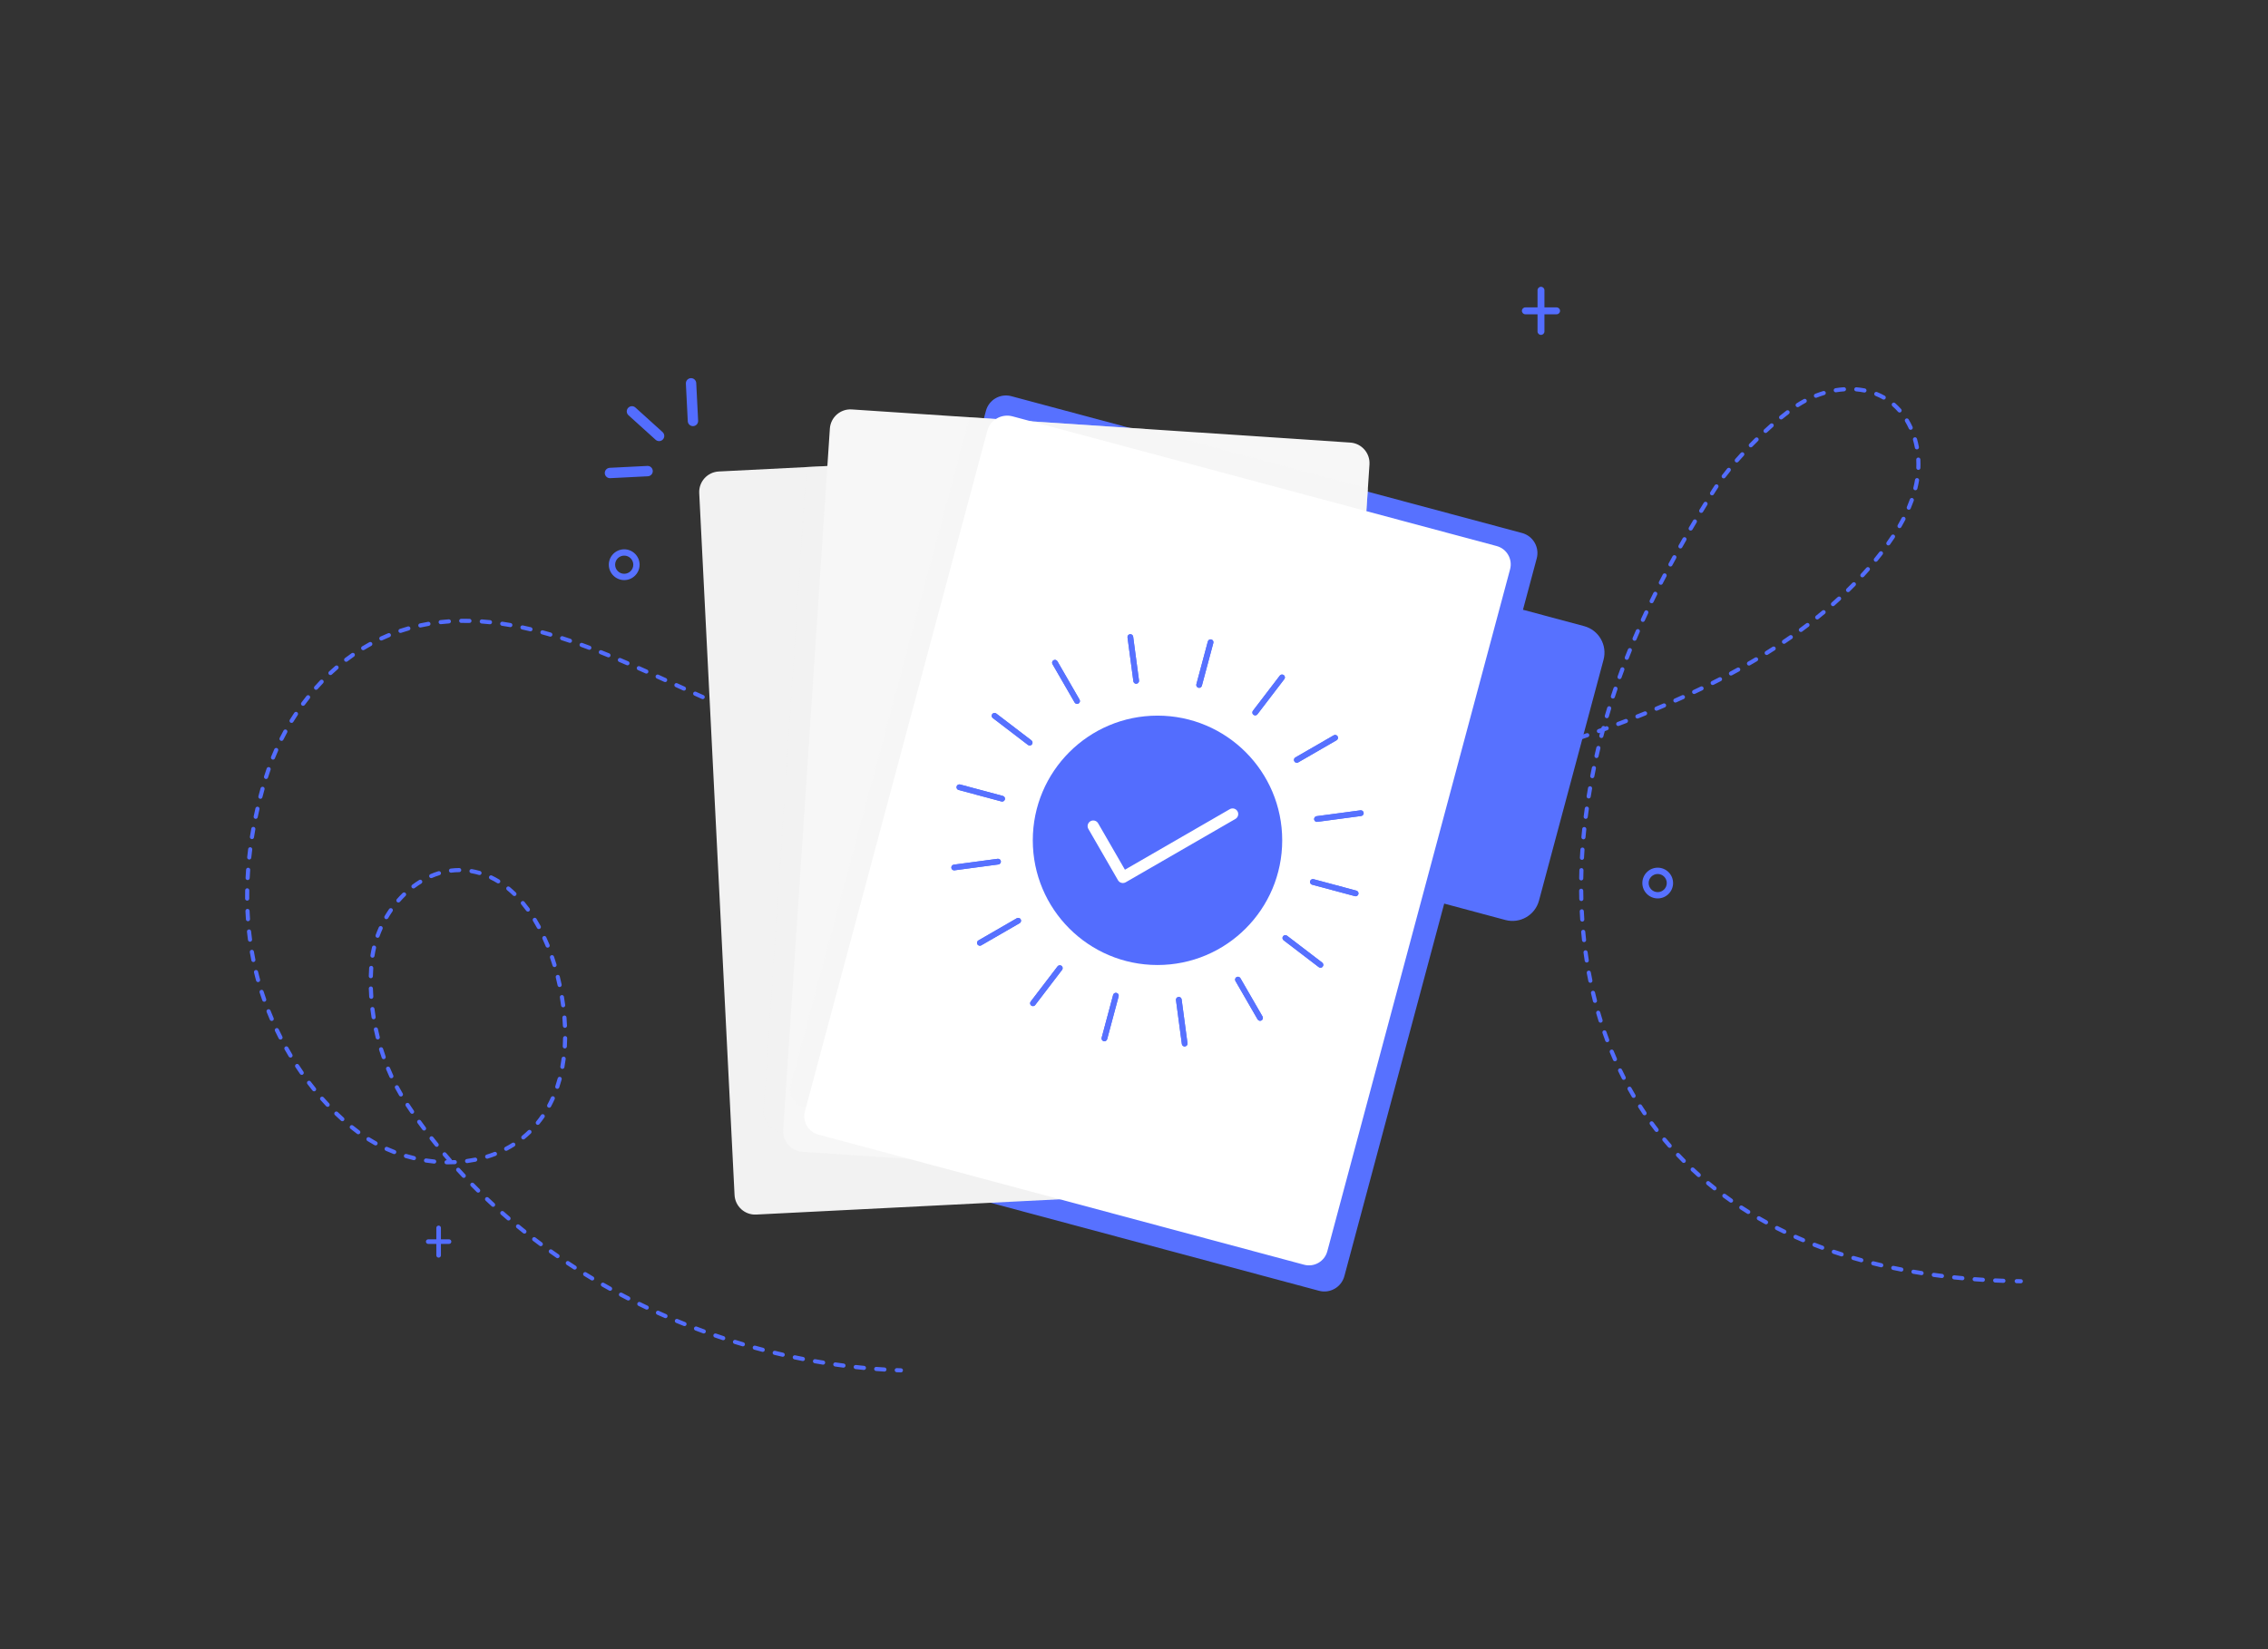 <svg xmlns="http://www.w3.org/2000/svg" enable-background="new 0 0 5500 4000" viewBox="0 0 5500 4000" id="Confirmeddocument"><rect x="0" y="0" width="5500" height="4000" fill="#333333" stroke="none"/><path fill="#536dfe" d="M2184.7 3328.72c-.06 0-.12 0-.18 0-3.34-.12-6.68-.25-10.03-.4-2.76-.12-4.9-2.45-4.78-5.21.12-2.76 2.47-4.92 5.21-4.78 3.32.14 6.64.27 9.96.39 2.76.1 4.92 2.42 4.82 5.18C2189.59 3326.59 2187.37 3328.72 2184.7 3328.72zM2144.77 3326.73c-.11 0-.21 0-.32-.01-6.6-.42-13.32-.89-19.97-1.4-2.75-.21-4.81-2.61-4.6-5.37.21-2.75 2.62-4.81 5.37-4.6 6.61.51 13.28.97 19.84 1.39 2.76.17 4.85 2.55 4.67 5.3C2149.59 3324.7 2147.39 3326.73 2144.77 3326.73zM2095.04 3322.76c-.16 0-.32-.01-.49-.02-6.61-.64-13.31-1.33-19.92-2.05-2.75-.3-4.73-2.77-4.42-5.52.3-2.75 2.77-4.72 5.52-4.42 6.56.72 13.22 1.41 19.79 2.04 2.75.26 4.76 2.71 4.5 5.46C2099.76 3320.83 2097.59 3322.76 2095.04 3322.76zM2045.46 3317.16c-.21 0-.43-.01-.65-.04-6.59-.85-13.26-1.76-19.84-2.7-2.73-.39-4.63-2.92-4.24-5.66.39-2.73 2.92-4.65 5.66-4.24 6.54.93 13.17 1.83 19.71 2.68 2.74.35 4.67 2.86 4.32 5.6C2050.09 3315.32 2047.94 3317.16 2045.46 3317.16zM1996.08 3309.95c-.27 0-.54-.02-.81-.07-6.56-1.07-13.2-2.19-19.75-3.34-2.72-.48-4.54-3.07-4.06-5.79.48-2.72 3.07-4.53 5.79-4.06 6.51 1.14 13.11 2.26 19.62 3.32 2.73.44 4.58 3.01 4.13 5.74C2000.61 3308.2 1998.49 3309.95 1996.08 3309.95zM1946.95 3301.15c-.32 0-.64-.03-.96-.09-6.5-1.27-13.1-2.6-19.63-3.97-2.7-.56-4.44-3.21-3.87-5.92.56-2.7 3.21-4.44 5.92-3.87 6.49 1.35 13.05 2.68 19.51 3.94 2.71.53 4.48 3.16 3.95 5.87C1951.39 3299.5 1949.29 3301.15 1946.95 3301.15zM1898.11 3290.81c-.37 0-.74-.04-1.12-.13-6.48-1.48-13.04-3.02-19.5-4.58-2.68-.65-4.33-3.35-3.69-6.03.65-2.68 3.35-4.33 6.04-3.69 6.42 1.55 12.94 3.08 19.38 4.56 2.69.62 4.38 3.3 3.76 5.99C1902.46 3289.24 1900.4 3290.81 1898.11 3290.81zM1849.62 3278.92c-.42 0-.84-.05-1.27-.16-6.45-1.69-12.96-3.44-19.35-5.19-2.66-.73-4.23-3.48-3.49-6.15s3.48-4.23 6.15-3.5c6.35 1.75 12.82 3.48 19.23 5.16 2.67.7 4.27 3.43 3.57 6.1C1853.87 3277.44 1851.84 3278.92 1849.62 3278.92zM1801.51 3265.53c-.47 0-.95-.07-1.42-.21-6.38-1.88-12.83-3.83-19.18-5.79-2.64-.82-4.12-3.61-3.3-6.25.82-2.64 3.62-4.11 6.25-3.3 6.31 1.95 12.72 3.89 19.06 5.76 2.65.78 4.16 3.56 3.38 6.21C1805.67 3264.12 1803.67 3265.53 1801.51 3265.53zM1753.84 3250.64c-.52 0-1.05-.08-1.57-.25-6.29-2.07-12.68-4.22-19-6.39-2.61-.9-4-3.74-3.11-6.35.9-2.61 3.74-4 6.35-3.11 6.27 2.16 12.63 4.29 18.88 6.35 2.62.86 4.05 3.69 3.18 6.31C1757.9 3249.31 1755.94 3250.64 1753.84 3250.64zM1706.65 3234.27c-.57 0-1.15-.1-1.71-.3-6.25-2.28-12.57-4.62-18.79-6.98-2.58-.98-3.88-3.86-2.91-6.45.98-2.58 3.86-3.89 6.45-2.91 6.18 2.34 12.47 4.67 18.68 6.94 2.59.95 3.93 3.82 2.99 6.41C1710.61 3233.01 1708.69 3234.27 1706.65 3234.27zM1659.97 3216.44c-.62 0-1.25-.12-1.85-.36-6.18-2.47-12.42-5.01-18.57-7.56-2.55-1.06-3.76-3.98-2.71-6.53 1.06-2.55 3.98-3.76 6.53-2.71 6.11 2.53 12.32 5.06 18.45 7.51 2.56 1.03 3.81 3.94 2.79 6.5C1663.84 3215.25 1661.96 3216.44 1659.97 3216.44zM1613.88 3197.16c-.67 0-1.35-.13-2-.42-6.1-2.66-12.26-5.4-18.33-8.14-2.52-1.14-3.64-4.1-2.5-6.62 1.14-2.52 4.1-3.63 6.62-2.5 6.03 2.72 12.15 5.44 18.21 8.09 2.53 1.11 3.69 4.05 2.58 6.58C1617.64 3196.04 1615.8 3197.16 1613.88 3197.16zM1568.39 3176.45c-.72 0-1.45-.16-2.14-.48-6.01-2.85-12.09-5.79-18.07-8.71-2.48-1.21-3.5-4.21-2.29-6.69 1.22-2.48 4.21-3.51 6.69-2.29 5.94 2.91 11.98 5.82 17.95 8.66 2.49 1.18 3.56 4.17 2.37 6.66C1572.06 3175.39 1570.26 3176.45 1568.39 3176.45zM1523.58 3154.31c-.77 0-1.55-.18-2.28-.55-5.95-3.05-11.93-6.18-17.78-9.28-2.44-1.29-3.37-4.32-2.08-6.76 1.29-2.44 4.32-3.37 6.76-2.08 5.82 3.08 11.76 6.19 17.67 9.22 2.46 1.26 3.42 4.28 2.16 6.73C1527.15 3153.32 1525.4 3154.31 1523.58 3154.31zM1479.49 3130.75c-.82 0-1.65-.2-2.42-.63-5.8-3.22-11.68-6.53-17.48-9.85-2.4-1.37-3.23-4.43-1.86-6.82 1.37-2.4 4.42-3.23 6.82-1.86 5.76 3.29 11.6 6.59 17.37 9.79 2.41 1.34 3.29 4.38 1.95 6.8C1482.95 3129.82 1481.25 3130.75 1479.49 3130.75zM4858.37 3111.53c-.06 0-.12 0-.18 0-6.67-.24-13.41-.51-20-.82-2.76-.13-4.89-2.47-4.76-5.23.13-2.76 2.5-4.86 5.23-4.76 6.56.31 13.26.58 19.89.81 2.76.1 4.92 2.41 4.82 5.17C4863.26 3109.41 4861.05 3111.53 4858.37 3111.53zM4808.54 3109.08c-.11 0-.21 0-.32-.01-6.63-.42-13.34-.88-19.95-1.38-2.75-.21-4.82-2.61-4.61-5.36.21-2.75 2.63-4.81 5.36-4.61 6.57.49 13.24.96 19.83 1.37 2.76.17 4.85 2.55 4.67 5.31C4813.36 3107.04 4811.16 3109.08 4808.54 3109.08zM1436.17 3105.79c-.87 0-1.76-.23-2.56-.71-5.76-3.45-11.53-6.95-17.16-10.41-2.35-1.45-3.08-4.53-1.63-6.88 1.45-2.35 4.53-3.08 6.88-1.63 5.58 3.44 11.32 6.92 17.04 10.34 2.37 1.42 3.14 4.49 1.73 6.86C1439.53 3104.92 1437.87 3105.79 1436.17 3105.79zM4758.83 3105.19c-.16 0-.31-.01-.47-.02-6.62-.62-13.31-1.28-19.9-1.97-2.75-.29-4.74-2.75-4.45-5.5.29-2.75 2.76-4.73 5.5-4.45 6.54.69 13.2 1.35 19.77 1.96 2.75.26 4.77 2.69 4.52 5.44C4763.57 3103.25 4761.39 3105.19 4758.83 3105.19zM4709.28 3099.81c-.21 0-.42-.01-.62-.04-6.64-.83-13.31-1.7-19.82-2.6-2.73-.38-4.65-2.9-4.27-5.64s2.89-4.65 5.64-4.27c6.47.89 13.1 1.76 19.7 2.58 2.74.34 4.69 2.84 4.34 5.58C4713.92 3097.96 4711.76 3099.81 4709.28 3099.81zM4659.92 3092.84c-.26 0-.52-.02-.79-.06-6.61-1.05-13.25-2.14-19.73-3.26-2.72-.47-4.55-3.06-4.08-5.78.47-2.72 3.06-4.54 5.77-4.08 6.43 1.11 13.03 2.2 19.59 3.24 2.73.43 4.59 2.99 4.16 5.72C4664.47 3091.09 4662.34 3092.84 4659.92 3092.84zM4610.84 3084.21c-.32 0-.64-.03-.96-.09-6.52-1.27-13.12-2.6-19.6-3.95-2.7-.57-4.44-3.21-3.87-5.92.57-2.7 3.21-4.44 5.92-3.87 6.44 1.35 12.99 2.67 19.46 3.92 2.71.53 4.48 3.15 3.96 5.86C4615.28 3082.55 4613.19 3084.21 4610.84 3084.21zM1393.68 3079.44c-.93 0-1.86-.26-2.7-.8-5.6-3.6-11.26-7.29-16.81-10.96-2.3-1.52-2.93-4.63-1.41-6.93 1.52-2.3 4.63-2.93 6.93-1.41 5.51 3.65 11.13 7.31 16.7 10.89 2.32 1.49 2.99 4.59 1.5 6.91C1396.94 3078.63 1395.33 3079.44 1393.68 3079.44zM4562.1 3073.82c-.38 0-.76-.04-1.14-.13-6.48-1.51-13.02-3.08-19.44-4.68-2.68-.67-4.31-3.38-3.64-6.06.67-2.68 3.38-4.32 6.06-3.64 6.38 1.59 12.87 3.15 19.3 4.65 2.69.63 4.36 3.31 3.74 6C4566.43 3072.26 4564.37 3073.82 4562.1 3073.82zM4513.79 3061.59c-.44 0-.88-.06-1.33-.18-6.45-1.77-12.93-3.61-19.25-5.45-2.65-.77-4.17-3.55-3.4-6.2.77-2.65 3.56-4.17 6.2-3.4 6.27 1.83 12.69 3.65 19.09 5.41 2.66.73 4.23 3.48 3.5 6.15C4518 3060.14 4515.99 3061.59 4513.79 3061.59zM1352.08 3051.7c-.98 0-1.97-.29-2.84-.89-5.47-3.78-11-7.65-16.44-11.52-2.25-1.6-2.78-4.72-1.18-6.97 1.6-2.25 4.72-2.78 6.97-1.18 5.4 3.84 10.89 7.69 16.33 11.44 2.27 1.57 2.84 4.68 1.27 6.96C1355.23 3050.95 1353.67 3051.7 1352.08 3051.7zM4466.01 3047.42c-.5 0-1.02-.08-1.52-.24-6.33-2.02-12.73-4.13-19.01-6.26-2.62-.89-4.02-3.72-3.13-6.34.88-2.62 3.72-4.02 6.34-3.13 6.23 2.11 12.57 4.2 18.85 6.2 2.63.84 4.08 3.65 3.24 6.28C4470.1 3046.07 4468.13 3047.42 4466.01 3047.42zM4418.88 3031.22c-.58 0-1.16-.1-1.73-.31-6.26-2.31-12.56-4.7-18.72-7.1-2.57-1-3.85-3.9-2.84-6.47 1-2.57 3.9-3.85 6.47-2.84 6.1 2.38 12.35 4.74 18.55 7.03 2.59.96 3.92 3.83 2.96 6.42C4422.83 3029.97 4420.91 3031.22 4418.88 3031.22zM1311.43 3022.59c-1.04 0-2.08-.32-2.98-.98-5.37-3.98-10.76-8.04-16.04-12.07-2.2-1.68-2.62-4.81-.94-7.01 1.68-2.19 4.81-2.62 7.01-.94 5.24 4 10.6 8.03 15.93 11.99 2.22 1.64 2.68 4.78 1.04 6.99C1314.47 3021.9 1312.96 3022.59 1311.43 3022.59zM4372.52 3012.91c-.65 0-1.31-.13-1.94-.4-6.14-2.59-12.32-5.28-18.38-7.97-2.52-1.12-3.66-4.08-2.53-6.6 1.12-2.52 4.08-3.66 6.6-2.53 6 2.67 12.12 5.33 18.2 7.9 2.54 1.07 3.73 4.01 2.66 6.55C4376.32 3011.76 4374.46 3012.91 4372.52 3012.91zM4327.07 2992.39c-.73 0-1.47-.16-2.17-.5-6.01-2.9-12.06-5.88-17.97-8.88-2.46-1.25-3.45-4.26-2.2-6.72 1.25-2.46 4.26-3.45 6.72-2.2 5.85 2.97 11.84 5.92 17.79 8.79 2.49 1.2 3.53 4.19 2.33 6.67C4330.72 2991.35 4328.93 2992.39 4327.07 2992.39zM1271.78 2992.12c-1.09 0-2.19-.36-3.11-1.09-5.22-4.15-10.47-8.4-15.62-12.61-2.14-1.75-2.45-4.9-.7-7.04 1.75-2.13 4.9-2.45 7.04-.7 5.11 4.19 10.33 8.4 15.51 12.53 2.16 1.72 2.52 4.87.8 7.03C1274.71 2991.48 1273.25 2992.12 1271.78 2992.12zM4282.7 2969.6c-.81 0-1.63-.2-2.4-.61-5.87-3.21-11.75-6.51-17.5-9.81-2.39-1.38-3.22-4.43-1.84-6.83s4.43-3.22 6.83-1.84c5.68 3.27 11.51 6.53 17.31 9.71 2.42 1.33 3.31 4.36 1.99 6.79C4286.18 2968.66 4284.47 2969.6 4282.7 2969.6zM1233.21 2960.3c-1.15 0-2.3-.39-3.25-1.2-5.05-4.32-10.15-8.74-15.17-13.15-2.07-1.82-2.28-4.98-.45-7.06 1.82-2.07 4.98-2.28 7.06-.45 4.98 4.38 10.04 8.77 15.06 13.06 2.1 1.79 2.35 4.95.55 7.05C1236.03 2959.71 1234.63 2960.3 1233.21 2960.3zM4239.58 2944.5c-.9 0-1.81-.24-2.63-.75-5.7-3.53-11.4-7.15-16.95-10.76-2.31-1.51-2.97-4.6-1.46-6.92s4.6-2.97 6.92-1.46c5.49 3.57 11.13 7.15 16.76 10.64 2.35 1.45 3.07 4.54 1.62 6.88C4242.89 2943.66 4241.25 2944.5 4239.58 2944.5zM1195.79 2927.15c-1.21 0-2.42-.44-3.38-1.32-4.91-4.5-9.85-9.11-14.69-13.68-2.01-1.9-2.1-5.06-.2-7.07 1.9-2.01 5.06-2.1 7.07-.2 4.81 4.54 9.71 9.11 14.58 13.58 2.03 1.87 2.17 5.03.3 7.07C1198.49 2926.6 1197.14 2927.15 1195.79 2927.15zM4197.88 2917.04c-.99 0-1.99-.29-2.86-.9-5.47-3.83-10.96-7.77-16.33-11.71-2.22-1.64-2.7-4.76-1.07-6.99 1.63-2.22 4.76-2.7 6.99-1.07 5.31 3.9 10.74 7.79 16.14 11.58 2.26 1.58 2.81 4.7 1.23 6.96C4201.01 2916.29 4199.46 2917.04 4197.88 2917.04zM1159.58 2892.68c-1.27 0-2.54-.48-3.51-1.44-4.73-4.67-9.5-9.45-14.18-14.2-1.94-1.97-1.91-5.13.06-7.07 1.97-1.94 5.13-1.91 7.07.06 4.65 4.72 9.38 9.47 14.08 14.1 1.97 1.94 1.99 5.11.05 7.07C1162.16 2892.19 1160.87 2892.68 1159.58 2892.68zM4157.8 2887.22c-1.08 0-2.18-.35-3.1-1.08-5.25-4.15-10.51-8.41-15.63-12.66-2.13-1.76-2.42-4.92-.66-7.04 1.76-2.13 4.92-2.42 7.04-.66 5.07 4.2 10.27 8.41 15.45 12.51 2.17 1.71 2.53 4.86.82 7.02C4160.74 2886.57 4159.28 2887.22 4157.8 2887.22zM1124.66 2856.92c-1.33 0-2.66-.53-3.64-1.57-4.55-4.84-9.14-9.79-13.64-14.72-1.86-2.04-1.72-5.2.32-7.06 2.04-1.86 5.2-1.72 7.06.32 4.47 4.89 9.02 9.8 13.54 14.61 1.89 2.01 1.8 5.18-.22 7.07C1127.12 2856.47 1125.89 2856.92 1124.66 2856.92zM4119.51 2855.08c-1.18 0-2.37-.42-3.33-1.27-4.99-4.45-9.99-9.02-14.87-13.58-2.02-1.89-2.12-5.05-.23-7.07 1.89-2.02 5.05-2.12 7.07-.23 4.82 4.51 9.76 9.03 14.69 13.42 2.06 1.84 2.24 5 .4 7.06C4122.26 2854.51 4120.89 2855.08 4119.51 2855.08zM1088.08 2824.03c-1.76 0-3.52-.01-5.27-.04-2.76-.04-4.97-2.32-4.92-5.08.04-2.74 2.27-4.92 5-4.92.03 0 .05 0 .08 0 .25 0 .5.01.75.01-3.18-3.67-6.35-7.38-9.45-11.05-1.78-2.11-1.52-5.26.59-7.05 2.11-1.78 5.26-1.52 7.05.59 4.25 5.03 8.62 10.11 12.98 15.1.6.69.98 1.5 1.14 2.34 2.22-.05 4.44-.13 6.63-.22 2.75-.11 5.09 2.02 5.21 4.78.12 2.76-2.02 5.09-4.78 5.21C1098.14 2823.92 1093.09 2824.03 1088.08 2824.03zM1052.97 2822.27c-.17 0-.33-.01-.5-.02-6.67-.66-13.43-1.52-20.09-2.55-2.73-.42-4.6-2.98-4.18-5.71.42-2.73 2.98-4.6 5.71-4.18 6.48 1 13.06 1.84 19.55 2.49 2.75.27 4.75 2.72 4.48 5.47C1057.69 2820.35 1055.51 2822.27 1052.97 2822.27zM1132.7 2821.06c-2.46 0-4.61-1.82-4.95-4.33-.37-2.74 1.55-5.26 4.28-5.63 6.52-.88 13.04-1.98 19.38-3.26 2.7-.55 5.34 1.21 5.89 3.91.55 2.71-1.21 5.34-3.91 5.89-6.55 1.32-13.28 2.45-20.01 3.37C1133.15 2821.05 1132.92 2821.06 1132.7 2821.06zM4083.19 2820.66c-1.29 0-2.57-.49-3.55-1.48-4.71-4.74-9.43-9.61-14.03-14.48-1.9-2-1.81-5.17.2-7.07 2.01-1.9 5.17-1.81 7.07.2 4.55 4.81 9.21 9.62 13.86 14.3 1.95 1.96 1.94 5.12-.02 7.07C4085.74 2820.18 4084.47 2820.66 4083.19 2820.66zM1003.75 2813.98c-.38 0-.77-.04-1.16-.14-6.53-1.56-13.11-3.31-19.56-5.21-2.65-.78-4.16-3.56-3.38-6.21.78-2.65 3.56-4.16 6.21-3.38 6.28 1.85 12.69 3.56 19.05 5.08 2.69.64 4.35 3.34 3.71 6.02C1008.06 2812.44 1006.01 2813.98 1003.75 2813.98zM1181.43 2810.36c-2.13 0-4.11-1.38-4.77-3.52-.82-2.64.66-5.44 3.29-6.26 6.27-1.94 12.5-4.12 18.52-6.47 2.57-1 5.47.27 6.48 2.84 1 2.57-.27 5.47-2.84 6.48-6.24 2.44-12.7 4.7-19.19 6.71C1182.42 2810.29 1181.92 2810.36 1181.43 2810.36zM956.05 2799.23c-.6 0-1.2-.11-1.79-.33-6.29-2.41-12.58-5.03-18.71-7.77-2.52-1.13-3.65-4.08-2.52-6.61 1.13-2.52 4.08-3.65 6.61-2.52 5.96 2.67 12.09 5.21 18.21 7.56 2.58.99 3.87 3.88 2.88 6.46C959.95 2798 958.06 2799.23 956.05 2799.23zM1227.53 2791.32c-1.79 0-3.53-.97-4.43-2.67-1.29-2.44-.36-5.47 2.09-6.76 5.78-3.05 11.48-6.36 16.94-9.82 2.33-1.48 5.42-.78 6.9 1.55 1.48 2.33.79 5.42-1.55 6.9-5.68 3.6-11.61 7.04-17.63 10.22C1229.12 2791.13 1228.32 2791.32 1227.53 2791.32zM4049.06 2784.13c-1.39 0-2.77-.58-3.76-1.7-4.39-5-8.78-10.13-13.05-15.25-1.77-2.12-1.48-5.27.64-7.04 2.12-1.77 5.27-1.48 7.04.64 4.22 5.06 8.55 10.12 12.89 15.06 1.82 2.08 1.62 5.23-.46 7.06C4051.4 2783.72 4050.23 2784.13 4049.06 2784.13zM1058.99 2781.61c-1.46 0-2.91-.64-3.89-1.86-4.19-5.19-8.38-10.47-12.48-15.71-1.7-2.18-1.31-5.32.86-7.02 2.18-1.7 5.32-1.32 7.02.86 4.06 5.2 8.23 10.44 12.38 15.59 1.73 2.15 1.4 5.3-.75 7.03C1061.2 2781.25 1060.09 2781.61 1058.99 2781.61zM910.76 2778.21c-.82 0-1.64-.2-2.41-.62-5.93-3.26-11.81-6.72-17.47-10.28-2.34-1.47-3.05-4.55-1.58-6.89 1.47-2.34 4.55-3.05 6.89-1.58 5.51 3.46 11.22 6.82 16.98 9.99 2.42 1.33 3.3 4.37 1.97 6.79C914.23 2777.28 912.52 2778.21 910.76 2778.21zM1269.09 2763.75c-1.44 0-2.88-.62-3.87-1.83-1.75-2.13-1.44-5.29.69-7.04 5.03-4.13 9.94-8.52 14.6-13.04 1.98-1.92 5.15-1.88 7.07.11 1.92 1.98 1.88 5.15-.1 7.07-4.86 4.71-9.97 9.29-15.22 13.59C1271.33 2763.38 1270.21 2763.75 1269.09 2763.75zM868.87 2751.11c-1.04 0-2.08-.32-2.98-.99-5.33-3.96-10.69-8.11-15.93-12.33-2.15-1.73-2.49-4.88-.76-7.03 1.73-2.15 4.88-2.5 7.03-.76 5.15 4.14 10.41 8.21 15.63 12.09 2.22 1.65 2.68 4.78 1.03 7C871.9 2750.41 870.39 2751.11 868.87 2751.11zM4017.34 2745.6c-1.5 0-2.98-.67-3.96-1.95-4.08-5.29-8.14-10.7-12.07-16.08-1.63-2.23-1.14-5.36 1.08-6.99 2.23-1.63 5.36-1.14 6.99 1.08 3.88 5.31 7.9 10.66 11.92 15.88 1.69 2.19 1.28 5.33-.91 7.01C4019.48 2745.26 4018.41 2745.6 4017.34 2745.6zM1028.38 2742.14c-1.53 0-3.03-.7-4.02-2.01-3.98-5.34-7.96-10.79-11.85-16.18-1.61-2.24-1.1-5.37 1.14-6.98 2.24-1.61 5.37-1.1 6.98 1.14 3.85 5.35 7.81 10.75 11.75 16.05 1.65 2.22 1.19 5.35-1.03 7C1030.47 2741.82 1029.42 2742.14 1028.38 2742.14zM1304.19 2728.31c-1.11 0-2.22-.37-3.15-1.12-2.15-1.74-2.47-4.89-.74-7.03 4.08-5.03 8.03-10.31 11.73-15.67 1.57-2.27 4.68-2.85 6.96-1.28 2.27 1.57 2.84 4.68 1.28 6.96-3.85 5.58-7.95 11.05-12.19 16.29C1307.09 2727.68 1305.64 2728.31 1304.19 2728.31zM830.26 2719.49c-1.19 0-2.38-.42-3.34-1.28-4.94-4.44-9.91-9.05-14.75-13.7-1.99-1.91-2.05-5.08-.14-7.07 1.91-1.99 5.08-2.05 7.07-.14 4.76 4.57 9.64 9.11 14.5 13.47 2.06 1.84 2.23 5.01.38 7.06C832.99 2718.93 831.63 2719.49 830.26 2719.49zM3988.15 2705.13c-1.61 0-3.18-.77-4.15-2.21-3.72-5.52-7.42-11.16-11.01-16.77-1.49-2.33-.8-5.42 1.52-6.91 2.33-1.49 5.42-.81 6.91 1.52 3.54 5.54 7.2 11.11 10.87 16.56 1.54 2.29.94 5.4-1.35 6.94C3990.08 2704.85 3989.11 2705.13 3988.15 2705.13zM999.37 2701.49c-1.6 0-3.16-.76-4.13-2.18-3.77-5.51-7.53-11.11-11.19-16.65-1.52-2.3-.89-5.41 1.42-6.93 2.3-1.52 5.41-.89 6.93 1.42 3.63 5.49 7.36 11.05 11.1 16.52 1.56 2.28.98 5.39-1.3 6.95C1001.33 2701.21 1000.34 2701.49 999.37 2701.49zM1331.74 2686.77c-.8 0-1.61-.19-2.36-.59-2.43-1.31-3.35-4.34-2.04-6.77 3.05-5.69 5.97-11.62 8.66-17.61 1.13-2.52 4.09-3.64 6.61-2.51 2.52 1.13 3.64 4.09 2.51 6.61-2.79 6.21-5.8 12.34-8.97 18.24C1335.25 2685.81 1333.52 2686.77 1331.74 2686.77zM794.55 2684.61c-1.33 0-2.65-.53-3.64-1.57-4.56-4.83-9.13-9.83-13.57-14.85-1.83-2.07-1.64-5.23.43-7.06 2.07-1.83 5.23-1.64 7.06.43 4.38 4.94 8.88 9.86 13.36 14.62 1.89 2.01 1.8 5.17-.21 7.07C797.01 2684.16 795.78 2684.61 794.55 2684.61zM3961.57 2662.94c-1.71 0-3.38-.88-4.32-2.47-3.38-5.75-6.73-11.61-9.96-17.42-1.34-2.41-.47-5.46 1.94-6.8 2.41-1.34 5.46-.47 6.8 1.94 3.19 5.74 6.5 11.54 9.84 17.22 1.4 2.38.6 5.44-1.78 6.84C3963.3 2662.72 3962.43 2662.94 3961.57 2662.94zM972.24 2659.56c-1.71 0-3.38-.88-4.31-2.46-3.38-5.74-6.71-11.66-9.88-17.6-1.3-2.44-.38-5.46 2.05-6.77 2.43-1.3 5.46-.38 6.77 2.05 3.11 5.82 6.37 11.62 9.68 17.24 1.4 2.38.61 5.44-1.77 6.85C973.98 2659.33 973.11 2659.56 972.24 2659.56zM761.72 2646.99c-1.46 0-2.9-.63-3.89-1.86-4.18-5.17-8.36-10.5-12.42-15.83-1.67-2.2-1.25-5.33.95-7.01 2.2-1.67 5.33-1.25 7.01.95 4 5.25 8.12 10.5 12.24 15.6 1.74 2.15 1.4 5.3-.74 7.03C763.93 2646.63 762.82 2646.99 761.72 2646.99zM1351.45 2640.93c-.53 0-1.06-.08-1.59-.26-2.62-.88-4.03-3.71-3.15-6.33 2.05-6.12 3.97-12.46 5.69-18.84.72-2.67 3.46-4.24 6.13-3.53 2.67.72 4.25 3.46 3.53 6.13-1.77 6.58-3.74 13.11-5.86 19.42C1355.49 2639.61 1353.54 2640.93 1351.45 2640.93zM3937.61 2619.18c-1.82 0-3.58-1-4.46-2.73-3.01-5.91-6-11.97-8.9-18-1.19-2.49-.14-5.48 2.35-6.67 2.49-1.19 5.48-.14 6.67 2.35 2.86 5.96 5.81 11.94 8.79 17.78 1.25 2.46.27 5.47-2.19 6.73C3939.15 2619.01 3938.37 2619.18 3937.61 2619.18zM949.13 2615.3c-1.89 0-3.7-1.08-4.55-2.91-2.79-6.06-5.51-12.28-8.08-18.48-1.06-2.55.15-5.48 2.7-6.53 2.55-1.05 5.48.15 6.53 2.7 2.52 6.09 5.19 12.19 7.93 18.13 1.15 2.51.06 5.48-2.45 6.63C950.54 2615.15 949.83 2615.3 949.13 2615.3zM731.73 2607.06c-1.58 0-3.13-.75-4.11-2.14-3.81-5.47-7.6-11.07-11.28-16.66-1.52-2.31-.87-5.41 1.43-6.92 2.31-1.52 5.41-.88 6.92 1.43 3.62 5.51 7.36 11.04 11.12 16.43 1.58 2.27 1.02 5.38-1.24 6.96C733.71 2606.77 732.72 2607.06 731.73 2607.06zM1363.8 2592.56c-.3 0-.6-.03-.9-.08-2.72-.49-4.52-3.1-4.02-5.81 1.16-6.37 2.18-12.93 3.03-19.5.36-2.74 2.86-4.67 5.6-4.32 2.74.36 4.67 2.86 4.31 5.6-.88 6.74-1.92 13.47-3.11 20C1368.27 2590.86 1366.17 2592.56 1363.8 2592.56zM3916.29 2574.06c-1.93 0-3.76-1.12-4.58-3-2.67-6.1-5.3-12.32-7.83-18.49-1.05-2.55.17-5.48 2.73-6.52 2.56-1.05 5.48.17 6.52 2.73 2.5 6.09 5.11 12.24 7.75 18.28 1.11 2.53-.05 5.48-2.58 6.58C3917.63 2573.92 3916.95 2574.06 3916.29 2574.06zM930.44 2569c-2.06 0-4-1.29-4.72-3.35-2.21-6.31-4.34-12.75-6.32-19.15-.82-2.64.66-5.44 3.29-6.26 2.64-.82 5.44.66 6.26 3.29 1.95 6.28 4.04 12.61 6.21 18.8.91 2.61-.46 5.46-3.06 6.37C931.54 2568.91 930.98 2569 930.44 2569zM704.58 2565.13c-1.7 0-3.35-.87-4.29-2.43-3.44-5.72-6.84-11.57-10.13-17.39-1.36-2.4-.51-5.45 1.9-6.81 2.4-1.36 5.46-.51 6.81 1.89 3.24 5.74 6.6 11.51 9.99 17.16 1.42 2.37.65 5.44-1.71 6.86C706.35 2564.9 705.46 2565.13 704.58 2565.13zM1369.67 2542.96c-.1 0-.2 0-.3-.01-2.76-.16-4.86-2.53-4.69-5.29.38-6.48.64-13.13.74-19.76.05-2.76 2.34-5 5.08-4.92 2.76.05 4.96 2.32 4.92 5.08-.11 6.77-.37 13.57-.76 20.19C1374.5 2540.91 1372.3 2542.96 1369.67 2542.96zM3897.59 2527.77c-2.03 0-3.94-1.25-4.69-3.26-2.32-6.24-4.61-12.6-6.79-18.9-.91-2.61.48-5.46 3.08-6.36 2.61-.91 5.46.48 6.36 3.08 2.16 6.23 4.42 12.52 6.72 18.69.96 2.59-.36 5.47-2.94 6.43C3898.75 2527.67 3898.17 2527.77 3897.59 2527.77zM680.3 2521.46c-1.81 0-3.57-.99-4.45-2.72-3.06-5.95-6.07-12.02-8.96-18.03-1.19-2.49-.15-5.48 2.34-6.67 2.49-1.2 5.48-.15 6.67 2.34 2.85 5.93 5.82 11.92 8.84 17.79 1.26 2.46.29 5.47-2.17 6.73C681.85 2521.28 681.07 2521.46 680.3 2521.46zM916.06 2521.17c-2.24 0-4.27-1.51-4.84-3.78-1.64-6.49-3.18-13.1-4.58-19.63-.58-2.7 1.14-5.36 3.84-5.94 2.7-.58 5.36 1.14 5.94 3.84 1.38 6.42 2.9 12.91 4.5 19.29.68 2.68-.95 5.4-3.62 6.07C916.87 2521.12 916.46 2521.17 916.06 2521.17zM1370.01 2493.01c-2.66 0-4.88-2.1-4.99-4.79-.28-6.51-.69-13.16-1.21-19.76-.22-2.75 1.83-5.16 4.59-5.38 2.75-.22 5.16 1.83 5.38 4.59.54 6.73.95 13.5 1.24 20.13.12 2.76-2.02 5.09-4.78 5.21C1370.15 2493.01 1370.08 2493.01 1370.01 2493.01zM3881.47 2480.51c-2.13 0-4.11-1.37-4.77-3.51-1.97-6.34-3.91-12.81-5.77-19.24-.77-2.65.76-5.42 3.42-6.19 2.65-.77 5.42.76 6.19 3.42 1.83 6.36 3.75 12.76 5.71 19.03.82 2.64-.65 5.44-3.29 6.26C3882.46 2480.43 3881.96 2480.51 3881.47 2480.51zM658.97 2476.27c-1.94 0-3.78-1.13-4.59-3.02-2.66-6.16-5.26-12.42-7.73-18.6-1.02-2.56.22-5.47 2.79-6.5 2.56-1.02 5.47.22 6.5 2.79 2.44 6.1 5.01 12.28 7.63 18.35 1.09 2.54-.07 5.48-2.61 6.57C660.3 2476.13 659.63 2476.27 658.97 2476.27zM906 2472.24c-2.41 0-4.54-1.75-4.93-4.21-1.06-6.62-2.01-13.33-2.82-19.96-.34-2.74 1.61-5.24 4.35-5.57 2.73-.33 5.24 1.61 5.57 4.35.8 6.51 1.74 13.11 2.77 19.61.44 2.73-1.42 5.29-4.15 5.73C906.53 2472.22 906.26 2472.24 906 2472.24zM1365.62 2443.26c-2.47 0-4.62-1.83-4.95-4.35-.86-6.48-1.84-13.08-2.92-19.6-.45-2.72 1.39-5.3 4.12-5.75 2.72-.45 5.3 1.39 5.75 4.12 1.1 6.63 2.09 13.34 2.97 19.93.36 2.74-1.56 5.25-4.3 5.61C1366.06 2443.24 1365.84 2443.26 1365.62 2443.26zM3867.86 2432.45c-2.23 0-4.26-1.5-4.84-3.76-1.64-6.43-3.25-12.99-4.77-19.5-.63-2.69 1.04-5.38 3.73-6.01 2.69-.63 5.38 1.04 6.01 3.73 1.51 6.45 3.1 12.95 4.73 19.31.68 2.68-.93 5.4-3.61 6.08C3868.69 2432.4 3868.27 2432.45 3867.86 2432.45zM640.74 2429.73c-2.06 0-3.99-1.28-4.72-3.34-2.23-6.32-4.39-12.74-6.42-19.08-.84-2.63.61-5.44 3.24-6.29 2.63-.84 5.44.61 6.29 3.24 2 6.25 4.13 12.57 6.33 18.81.92 2.6-.45 5.46-3.05 6.38C641.85 2429.63 641.29 2429.73 640.74 2429.73zM900.34 2422.6c-2.61 0-4.8-2.02-4.98-4.66-.46-6.7-.79-13.48-1-20.15-.08-2.76 2.08-5.07 4.84-5.15 2.78-.1 5.07 2.08 5.15 4.84.2 6.54.53 13.2.98 19.77.19 2.75-1.89 5.14-4.65 5.33C900.57 2422.6 900.46 2422.6 900.34 2422.6zM1357.09 2394.04c-2.31 0-4.38-1.61-4.88-3.96-1.37-6.4-2.87-12.91-4.44-19.33-.66-2.68.98-5.39 3.66-6.05 2.68-.66 5.39.98 6.05 3.66 1.6 6.52 3.12 13.12 4.51 19.62.58 2.7-1.14 5.36-3.84 5.94C1357.79 2394.01 1357.44 2394.04 1357.09 2394.04zM3856.7 2383.77c-2.33 0-4.41-1.63-4.89-4-1.32-6.51-2.61-13.14-3.82-19.71-.5-2.72 1.3-5.32 4.01-5.82 2.72-.5 5.32 1.3 5.82 4.01 1.2 6.51 2.47 13.08 3.78 19.52.55 2.71-1.2 5.35-3.9 5.9C3857.37 2383.73 3857.04 2383.77 3856.7 2383.77zM625.84 2382.04c-2.2 0-4.22-1.46-4.82-3.69-.66-2.41-1.3-4.82-1.92-7.23-1.05-4.04-2.09-8.17-3.08-12.26-.65-2.68 1-5.39 3.68-6.04 2.68-.65 5.39 1 6.04 3.68.98 4.04 2 8.11 3.03 12.1.62 2.37 1.25 4.75 1.9 7.12.73 2.67-.85 5.41-3.51 6.14C626.72 2381.98 626.28 2382.04 625.84 2382.04zM899.3 2372.67c-.04 0-.09 0-.14 0-2.76-.07-4.94-2.37-4.86-5.13.18-6.72.5-13.51.94-20.16.18-2.76 2.57-4.85 5.32-4.66 2.76.18 4.84 2.57 4.66 5.32-.44 6.52-.75 13.17-.92 19.76C904.22 2370.52 902 2372.67 899.3 2372.67zM1344.74 2345.64c-2.15 0-4.13-1.39-4.79-3.56-1.9-6.31-3.95-12.66-6.07-18.85-.9-2.61.5-5.46 3.11-6.35 2.61-.9 5.46.5 6.35 3.11 2.17 6.31 4.25 12.78 6.19 19.21.8 2.64-.7 5.43-3.34 6.23C1345.7 2345.57 1345.22 2345.64 1344.74 2345.64zM3847.91 2334.6c-2.42 0-4.55-1.77-4.94-4.24-1.01-6.54-1.99-13.22-2.89-19.86-.37-2.74 1.54-5.26 4.28-5.63 2.74-.37 5.26 1.54 5.63 4.28.9 6.58 1.86 13.2 2.87 19.68.42 2.73-1.45 5.29-4.17 5.71C3848.42 2334.58 3848.16 2334.6 3847.91 2334.6zM614.42 2333.41c-2.33 0-4.42-1.64-4.9-4.02-1.3-6.53-2.54-13.19-3.67-19.78-.47-2.72 1.36-5.31 4.08-5.78 2.72-.47 5.31 1.36 5.78 4.08 1.12 6.5 2.34 13.07 3.62 19.52.54 2.71-1.22 5.34-3.93 5.88C615.08 2333.38 614.75 2333.41 614.42 2333.41zM903.26 2322.91c-.25 0-.5-.02-.75-.06-2.73-.41-4.61-2.96-4.2-5.69 1-6.64 2.31-13.37 3.88-20.01.63-2.69 3.32-4.36 6.02-3.72 2.69.63 4.35 3.33 3.72 6.02-1.51 6.38-2.76 12.84-3.72 19.21C907.83 2321.13 905.69 2322.91 903.26 2322.91zM1328.08 2298.54c-1.97 0-3.84-1.17-4.63-3.11-2.51-6.13-5.16-12.23-7.87-18.15-1.15-2.51-.05-5.48 2.46-6.63 2.51-1.15 5.48-.05 6.63 2.46 2.77 6.04 5.48 12.28 8.04 18.53 1.05 2.56-.18 5.48-2.73 6.52C1329.35 2298.42 1328.71 2298.54 1328.08 2298.54zM3841.38 2285.08c-2.52 0-4.68-1.9-4.96-4.46-.72-6.62-1.4-13.33-2-19.96-.25-2.75 1.77-5.18 4.52-5.44 2.75-.24 5.18 1.77 5.44 4.52.6 6.57 1.27 13.23 1.99 19.79.3 2.75-1.68 5.21-4.43 5.51C3841.74 2285.07 3841.56 2285.08 3841.38 2285.08zM606.27 2284.13c-2.47 0-4.62-1.83-4.95-4.35-.87-6.59-1.67-13.31-2.38-19.97-.29-2.75 1.7-5.21 4.44-5.5 2.75-.29 5.21 1.7 5.5 4.45.7 6.58 1.49 13.21 2.35 19.72.36 2.74-1.57 5.25-4.3 5.61C606.71 2284.11 606.49 2284.13 606.27 2284.13zM915.64 2274.6c-.57 0-1.14-.1-1.7-.3-2.6-.94-3.94-3.81-2.99-6.41 2.3-6.33 4.87-12.68 7.66-18.86 1.13-2.52 4.09-3.64 6.61-2.51 2.52 1.13 3.64 4.09 2.51 6.61-2.68 5.96-5.16 12.07-7.38 18.17C919.6 2273.34 917.68 2274.6 915.64 2274.6zM1306.72 2253.39c-1.77 0-3.49-.95-4.4-2.61-3.17-5.84-6.48-11.59-9.84-17.1-1.44-2.36-.69-5.44 1.67-6.87 2.36-1.44 5.44-.69 6.87 1.67 3.44 5.65 6.84 11.55 10.09 17.53 1.32 2.43.42 5.46-2.01 6.78C1308.35 2253.19 1307.53 2253.39 1306.72 2253.39zM3837.03 2235.33c-2.61 0-4.81-2.03-4.98-4.67-.44-6.64-.82-13.38-1.15-20.02-.14-2.76 1.99-5.1 4.75-5.24 2.72-.13 5.1 1.99 5.24 4.75.32 6.59.71 13.27 1.14 19.86.18 2.75-1.91 5.14-4.66 5.32C3837.25 2235.32 3837.14 2235.33 3837.03 2235.33zM601.31 2234.42c-2.61 0-4.8-2.02-4.98-4.66-.45-6.63-.83-13.39-1.12-20.07-.12-2.76 2.02-5.09 4.78-5.21 2.74-.12 5.09 2.02 5.21 4.78.29 6.6.66 13.27 1.11 19.83.19 2.75-1.89 5.14-4.65 5.33C601.54 2234.42 601.43 2234.42 601.31 2234.42zM936.93 2229.47c-.86 0-1.74-.22-2.53-.69-2.38-1.4-3.17-4.47-1.77-6.85 3.44-5.83 7.13-11.6 10.97-17.14 1.57-2.27 4.69-2.83 6.96-1.26 2.27 1.57 2.83 4.69 1.26 6.96-3.71 5.34-7.27 10.9-10.58 16.52C940.31 2228.59 938.64 2229.47 936.93 2229.47zM1280.15 2211.15c-1.54 0-3.06-.71-4.04-2.05-3.92-5.37-7.98-10.59-12.08-15.52-1.76-2.12-1.47-5.28.65-7.04 2.12-1.77 5.28-1.47 7.04.65 4.23 5.09 8.43 10.48 12.47 16.02 1.63 2.23 1.14 5.36-1.09 6.99C1282.2 2210.83 1281.17 2211.15 1280.15 2211.15zM966.16 2189c-1.17 0-2.34-.41-3.29-1.24-2.08-1.82-2.28-4.98-.46-7.06 4.49-5.13 9.21-10.1 14.02-14.79 1.98-1.93 5.14-1.88 7.07.09 1.93 1.98 1.88 5.14-.09 7.07-4.62 4.5-9.16 9.29-13.48 14.21C968.93 2188.42 967.55 2189 966.16 2189zM3834.79 2185.44c-2.7 0-4.93-2.16-5-4.88-.16-6.61-.27-13.36-.33-20.05-.02-2.76 2.2-5.02 4.96-5.04.01 0 .03 0 .04 0 2.74 0 4.98 2.21 5 4.96.06 6.63.17 13.33.33 19.88.07 2.76-2.12 5.05-4.88 5.12C3834.87 2185.44 3834.83 2185.44 3834.79 2185.44zM599.44 2184.5c-2.74 0-4.98-2.21-5-4.96-.02-2.12-.02-4.23-.02-6.35 0-4.55.04-9.18.11-13.75.04-2.76 2.34-5.01 5.08-4.92 2.76.04 4.96 2.32 4.92 5.08-.07 4.52-.11 9.09-.11 13.59 0 2.09.01 4.18.02 6.28.02 2.76-2.2 5.02-4.96 5.04C599.47 2184.5 599.45 2184.5 599.44 2184.5zM1247.54 2173.37c-1.25 0-2.51-.47-3.48-1.41-4.74-4.6-9.65-8.99-14.58-13.05-2.13-1.75-2.44-4.9-.69-7.04 1.75-2.13 4.91-2.44 7.04-.69 5.14 4.23 10.25 8.8 15.19 13.59 1.98 1.92 2.03 5.09.11 7.07C1250.15 2172.86 1248.85 2173.37 1247.54 2173.37zM1002.66 2154.97c-1.52 0-3.02-.69-4-1.99-1.66-2.21-1.22-5.34.99-7 5.48-4.13 11.15-8.01 16.86-11.54 2.35-1.46 5.43-.73 6.88 1.62 1.45 2.35.73 5.43-1.62 6.88-5.45 3.37-10.87 7.08-16.11 11.03C1004.76 2154.64 1003.7 2154.97 1002.66 2154.97zM1208.29 2142.64c-.89 0-1.79-.24-2.61-.74-5.57-3.41-11.32-6.55-17.08-9.31-2.49-1.19-3.54-4.18-2.35-6.67 1.19-2.49 4.18-3.54 6.67-2.34 6.07 2.91 12.11 6.21 17.98 9.8 2.35 1.44 3.09 4.52 1.65 6.88C1211.62 2141.79 1209.97 2142.64 1208.29 2142.64zM3834.57 2135.51c-.03 0-.05 0-.08 0-2.76-.04-4.96-2.32-4.92-5.08.1-6.64.26-13.39.46-20.05.08-2.76 2.36-4.9 5.15-4.84 2.76.09 4.93 2.39 4.84 5.15-.2 6.61-.36 13.31-.46 19.9C3839.53 2133.32 3837.3 2135.51 3834.57 2135.51zM600.53 2134.57c-.08 0-.17 0-.26-.01-2.76-.14-4.88-2.49-4.74-5.25.33-6.64.75-13.38 1.24-20.06.2-2.75 2.6-4.81 5.35-4.62 2.75.2 4.82 2.6 4.62 5.35-.48 6.6-.89 13.27-1.22 19.83C605.38 2132.49 603.18 2134.57 600.53 2134.57zM1045.7 2129.82c-1.94 0-3.79-1.13-4.6-3.03-1.09-2.54.09-5.48 2.62-6.57 6.33-2.72 12.81-5.09 19.25-7.07 2.64-.8 5.44.68 6.24 3.32.81 2.64-.68 5.44-3.32 6.25-6.1 1.87-12.23 4.12-18.24 6.7C1047.02 2129.69 1046.35 2129.82 1045.7 2129.82zM1162.83 2122.38c-.46 0-.93-.06-1.4-.2-6.18-1.8-12.54-3.27-18.89-4.36-2.72-.47-4.55-3.06-4.08-5.78.47-2.72 3.06-4.55 5.78-4.08 6.72 1.16 13.45 2.71 19.99 4.62 2.65.77 4.18 3.55 3.4 6.2C1167 2120.96 1165 2122.38 1162.83 2122.38zM1093.66 2116.65c-2.48 0-4.64-1.85-4.96-4.38-.34-2.74 1.6-5.24 4.34-5.58 6.8-.85 13.7-1.3 20.51-1.33.01 0 .02 0 .02 0 2.75 0 4.99 2.22 5 4.98.01 2.76-2.21 5.01-4.98 5.02-6.42.03-12.91.45-19.32 1.25C1094.07 2116.63 1093.86 2116.65 1093.66 2116.65zM3836.31 2085.59c-.09 0-.18 0-.27-.01-2.76-.15-4.87-2.5-4.72-5.26.36-6.66.77-13.39 1.23-20.02.19-2.75 2.59-4.84 5.33-4.64 2.75.19 4.83 2.58 4.64 5.33-.46 6.58-.87 13.26-1.22 19.87C3841.15 2083.52 3838.95 2085.59 3836.31 2085.59zM604.43 2084.77c-.18 0-.35-.01-.53-.03-2.75-.29-4.74-2.75-4.45-5.5.7-6.6 1.48-13.31 2.32-19.95.35-2.74 2.85-4.68 5.59-4.33 2.74.35 4.68 2.85 4.33 5.59-.84 6.57-1.61 13.21-2.3 19.74C609.12 2082.86 606.95 2084.77 604.43 2084.77zM3839.94 2035.77c-.15 0-.31-.01-.46-.02-2.75-.25-4.77-2.69-4.52-5.44.61-6.64 1.27-13.36 1.98-19.96.29-2.75 2.77-4.74 5.5-4.44 2.75.29 4.73 2.76 4.44 5.5-.7 6.55-1.36 13.22-1.96 19.81C3844.67 2033.82 3842.49 2035.77 3839.94 2035.77zM610.99 2035.25c-.26 0-.53-.02-.79-.06-2.73-.43-4.59-2.99-4.15-5.72 1.04-6.55 2.17-13.21 3.35-19.8.49-2.72 3.09-4.53 5.81-4.04 2.72.49 4.53 3.09 4.04 5.8-1.17 6.52-2.29 13.12-3.32 19.6C615.53 2033.5 613.4 2035.25 610.99 2035.25zM620.06 1986.13c-.34 0-.69-.04-1.03-.11-2.7-.57-4.43-3.22-3.86-5.92 1.37-6.51 2.82-13.1 4.32-19.61.62-2.69 3.31-4.37 6-3.75 2.69.62 4.37 3.3 3.75 5.99-1.48 6.44-2.92 12.98-4.28 19.42C624.45 1984.52 622.37 1986.13 620.06 1986.13zM3845.41 1986.12c-.21 0-.43-.01-.64-.04-2.74-.35-4.67-2.86-4.32-5.6.66-5.09 1.36-10.29 2.08-15.47l.62-4.4c.39-2.73 2.93-4.64 5.66-4.24 2.73.39 4.63 2.92 4.24 5.66l-.62 4.38c-.72 5.13-1.42 10.3-2.07 15.35C3850.04 1984.28 3847.89 1986.12 3845.41 1986.12zM2897.64 1947.47c-2.76 0-5-2.23-5-4.99 0-2.76 2.23-5 4.99-5.01 6.65-.01 13.3-.04 19.95-.09.01 0 .03 0 .04 0 2.74 0 4.98 2.21 5 4.96.02 2.76-2.2 5.02-4.96 5.04C2911 1947.43 2904.27 1947.46 2897.64 1947.47 2897.65 1947.47 2897.65 1947.47 2897.64 1947.47zM2867.67 1947.37c-.01 0-.03 0-.04 0-6.67-.06-13.4-.14-20.02-.24-2.76-.04-4.96-2.32-4.92-5.08.04-2.76 2.32-4.93 5.08-4.92 6.65.1 13.3.18 19.95.24 2.76.02 4.98 2.28 4.96 5.04C2872.64 1945.16 2870.41 1947.37 2867.67 1947.37zM2947.6 1946.99c-2.72 0-4.95-2.18-5-4.91-.05-2.76 2.15-5.04 4.91-5.09 6.65-.12 13.3-.26 19.95-.43.04 0 .08 0 .13 0 2.7 0 4.93 2.16 5 4.88.07 2.76-2.11 5.05-4.87 5.12-6.67.17-13.34.31-20.01.43C2947.66 1946.99 2947.63 1946.99 2947.6 1946.99zM2817.72 1946.51c-.04 0-.09 0-.13 0-6.64-.17-13.37-.36-20.01-.58-2.76-.09-4.92-2.4-4.84-5.16.09-2.76 2.37-4.93 5.16-4.84 6.62.21 13.33.41 19.94.57 2.76.07 4.94 2.37 4.87 5.13C2822.65 1944.36 2820.42 1946.51 2817.72 1946.51zM2997.54 1945.66c-2.68 0-4.9-2.12-4.99-4.83-.1-2.76 2.06-5.08 4.82-5.17 6.65-.23 13.29-.49 19.94-.76 2.79-.11 5.09 2.03 5.2 4.79.11 2.76-2.03 5.09-4.79 5.2-6.67.28-13.33.53-20 .77C2997.66 1945.66 2997.6 1945.66 2997.54 1945.66zM2767.79 1944.82c-.07 0-.14 0-.21 0-6.64-.28-13.36-.59-20-.91-2.76-.14-4.88-2.48-4.75-5.24.13-2.76 2.48-4.88 5.24-4.75 6.61.32 13.31.63 19.93.91 2.76.12 4.9 2.45 4.79 5.21C2772.67 1942.72 2770.46 1944.82 2767.79 1944.82zM3047.45 1943.49c-2.64 0-4.85-2.07-4.99-4.74-.14-2.76 1.98-5.11 4.73-5.25 6.64-.34 13.28-.71 19.92-1.1 2.74-.16 5.12 1.94 5.28 4.7.16 2.76-1.94 5.12-4.7 5.28-6.66.39-13.32.76-19.99 1.1C3047.63 1943.49 3047.54 1943.49 3047.45 1943.49zM2717.9 1942.29c-.1 0-.2 0-.3-.01-6.6-.39-13.33-.81-19.98-1.25-2.76-.18-4.84-2.56-4.66-5.32s2.58-4.84 5.32-4.66c6.63.44 13.33.85 19.91 1.24 2.76.16 4.86 2.53 4.7 5.29C2722.73 1940.25 2720.53 1942.29 2717.9 1942.29zM3097.32 1940.49c-2.6 0-4.8-2.02-4.98-4.66-.19-2.76 1.89-5.14 4.65-5.33 6.63-.46 13.27-.93 19.9-1.43 2.75-.22 5.15 1.86 5.36 4.61.21 2.75-1.86 5.15-4.61 5.36-6.65.5-13.31.98-19.97 1.44C3097.55 1940.49 3097.43 1940.49 3097.32 1940.49zM2668.06 1938.93c-.13 0-.26-.01-.38-.01-6.64-.5-13.36-1.04-19.95-1.58-2.75-.23-4.8-2.64-4.57-5.4.23-2.75 2.65-4.79 5.4-4.57 6.57.54 13.27 1.08 19.89 1.58 2.75.21 4.82 2.61 4.61 5.36C2672.84 1936.93 2670.65 1938.93 2668.06 1938.93zM631.5 1937.51c-.42 0-.84-.05-1.26-.16-2.67-.7-4.27-3.43-3.58-6.1 1.67-6.43 3.43-12.95 5.23-19.38.74-2.66 3.5-4.21 6.16-3.47 2.66.74 4.21 3.5 3.47 6.16-1.78 6.38-3.53 12.84-5.19 19.2C635.75 1936.02 633.72 1937.51 631.5 1937.51zM3852.63 1936.69c-.27 0-.53-.02-.8-.06-2.73-.44-4.58-3.01-4.14-5.73 1.07-6.6 2.19-13.25 3.32-19.76.47-2.72 3.06-4.54 5.79-4.07 2.72.47 4.54 3.06 4.07 5.78-1.13 6.47-2.24 13.08-3.3 19.64C3857.16 1934.95 3855.04 1936.69 3852.63 1936.69zM3147.13 1936.65c-2.57 0-4.75-1.97-4.98-4.57-.24-2.75 1.8-5.17 4.55-5.41 6.56-.56 13.25-1.16 19.87-1.77 2.76-.25 5.18 1.77 5.44 4.52.25 2.75-1.77 5.18-4.52 5.44-6.65.61-13.35 1.21-19.94 1.78C3147.42 1936.64 3147.27 1936.65 3147.13 1936.65zM2618.28 1934.72c-.16 0-.31-.01-.47-.02-6.64-.62-13.34-1.26-19.92-1.92-2.75-.27-4.75-2.72-4.48-5.47.27-2.75 2.72-4.76 5.47-4.48 6.56.65 13.24 1.3 19.86 1.91 2.75.26 4.77 2.69 4.52 5.44C2623.01 1932.78 2620.83 1934.72 2618.28 1934.72zM3196.87 1931.97c-2.53 0-4.7-1.92-4.97-4.49-.28-2.75 1.72-5.2 4.46-5.48 6.56-.67 13.23-1.38 19.84-2.1 2.74-.3 5.21 1.68 5.51 4.43.3 2.75-1.68 5.21-4.43 5.51-6.63.73-13.33 1.44-19.91 2.11C3197.21 1931.96 3197.04 1931.97 3196.87 1931.97zM2568.57 1929.68c-.18 0-.37-.01-.55-.03-6.6-.73-13.29-1.48-19.89-2.26-2.74-.32-4.71-2.8-4.39-5.55.32-2.74 2.81-4.71 5.55-4.39 6.57.77 13.24 1.52 19.82 2.25 2.74.3 4.73 2.77 4.42 5.52C2573.26 1927.79 2571.09 1929.68 2568.57 1929.68zM3246.53 1926.45c-2.5 0-4.65-1.87-4.96-4.41-.33-2.74 1.63-5.23 4.37-5.56 6.6-.79 13.26-1.61 19.8-2.44 2.74-.34 5.24 1.59 5.59 4.33.35 2.74-1.59 5.24-4.33 5.59-6.57.83-13.25 1.66-19.87 2.45C3246.92 1926.43 3246.72 1926.45 3246.53 1926.45zM2518.96 1923.8c-.21 0-.42-.01-.64-.04-6.59-.84-13.27-1.71-19.85-2.59-2.74-.37-4.66-2.88-4.29-5.62.37-2.74 2.88-4.65 5.62-4.29 6.56.88 13.22 1.75 19.78 2.58 2.74.35 4.68 2.85 4.33 5.59C2523.6 1921.96 2521.45 1923.8 2518.96 1923.8zM3296.08 1920.08c-2.46 0-4.6-1.82-4.95-4.32-.38-2.74 1.54-5.26 4.28-5.63 6.53-.9 13.18-1.83 19.76-2.78 2.74-.39 5.27 1.5 5.66 4.24.39 2.73-1.5 5.27-4.24 5.66-6.6.95-13.27 1.89-19.82 2.78C3296.53 1920.07 3296.3 1920.08 3296.08 1920.08zM2469.46 1917.08c-.24 0-.48-.02-.72-.05-6.55-.95-13.21-1.93-19.8-2.93-2.73-.41-4.61-2.96-4.2-5.69.41-2.73 2.96-4.61 5.69-4.2 6.57.99 13.21 1.97 19.73 2.92 2.73.39 4.63 2.93 4.23 5.66C2474.04 1915.29 2471.91 1917.08 2469.46 1917.08zM3345.52 1912.88c-2.42 0-4.55-1.77-4.93-4.24-.42-2.73 1.45-5.28 4.18-5.7 6.54-1.01 13.17-2.06 19.71-3.11 2.71-.44 5.29 1.41 5.73 4.14.44 2.73-1.41 5.29-4.14 5.73-6.56 1.06-13.21 2.11-19.77 3.12C3346.03 1912.86 3345.77 1912.88 3345.52 1912.88zM2420.08 1909.53c-.27 0-.53-.02-.8-.07-6.53-1.06-13.17-2.15-19.75-3.26-2.72-.46-4.56-3.04-4.1-5.76.46-2.72 3.04-4.56 5.76-4.1 6.55 1.11 13.18 2.2 19.68 3.25 2.73.44 4.58 3.01 4.14 5.73C2424.61 1907.78 2422.49 1909.53 2420.08 1909.53zM3394.82 1904.84c-2.39 0-4.5-1.72-4.92-4.15-.47-2.72 1.36-5.31 4.08-5.77 6.57-1.13 13.18-2.29 19.65-3.45 2.72-.49 5.32 1.32 5.8 4.04.49 2.72-1.32 5.32-4.04 5.8-6.49 1.16-13.13 2.33-19.72 3.46C3395.39 1904.82 3395.11 1904.84 3394.82 1904.84zM2370.83 1901.13c-.29 0-.59-.03-.89-.08-6.58-1.18-13.2-2.39-19.69-3.6-2.71-.51-4.51-3.12-4-5.83s3.11-4.51 5.83-4c6.46 1.2 13.07 2.41 19.62 3.59 2.72.49 4.53 3.09 4.04 5.8C2375.31 1899.44 2373.21 1901.13 2370.83 1901.13zM3443.99 1895.96c-2.35 0-4.45-1.67-4.91-4.07-.51-2.71 1.27-5.33 3.98-5.84 6.53-1.24 13.12-2.51 19.59-3.78 2.71-.53 5.34 1.23 5.87 3.94.53 2.71-1.23 5.34-3.94 5.87-6.49 1.28-13.1 2.55-19.66 3.8C3444.61 1895.93 3444.3 1895.96 3443.99 1895.96zM2321.74 1891.9c-.32 0-.65-.03-.97-.1-6.54-1.29-13.15-2.61-19.63-3.93-2.71-.55-4.45-3.19-3.9-5.9.55-2.71 3.19-4.45 5.9-3.9 6.46 1.32 13.04 2.64 19.56 3.92 2.71.53 4.47 3.16 3.94 5.87C2326.17 1890.25 2324.08 1891.9 2321.74 1891.9zM645.18 1889.47c-.49 0-1-.07-1.49-.23-2.64-.82-4.11-3.63-3.28-6.26 1.99-6.37 4.11-12.8 6.32-19.12.91-2.61 3.76-3.98 6.37-3.07 2.61.91 3.98 3.76 3.07 6.37-2.17 6.22-4.26 12.55-6.22 18.81C649.29 1888.1 647.31 1889.47 645.18 1889.47zM3861.36 1887.51c-.32 0-.63-.03-.96-.09-2.71-.52-4.48-3.15-3.96-5.86 1.27-6.54 2.59-13.15 3.93-19.65.56-2.71 3.21-4.44 5.91-3.89 2.71.56 4.44 3.2 3.89 5.91-1.33 6.46-2.65 13.03-3.9 19.53C3865.8 1885.85 3863.71 1887.51 3861.36 1887.51zM3492.99 1886.24c-2.32 0-4.4-1.62-4.89-3.99-.56-2.7 1.18-5.35 3.88-5.91 6.45-1.34 13.02-2.72 19.52-4.12 2.7-.58 5.36 1.14 5.94 3.84.58 2.7-1.14 5.36-3.84 5.94-6.53 1.4-13.12 2.79-19.59 4.13C3493.67 1886.2 3493.33 1886.24 3492.99 1886.24zM2272.8 1881.83c-.35 0-.7-.04-1.05-.11-6.52-1.4-13.1-2.84-19.56-4.27-2.7-.6-4.4-3.27-3.8-5.96.6-2.7 3.27-4.4 5.96-3.8 6.43 1.43 12.99 2.86 19.49 4.26 2.7.58 4.42 3.24 3.84 5.94C2277.18 1880.23 2275.11 1881.83 2272.8 1881.83zM3541.82 1875.67c-2.29 0-4.35-1.58-4.87-3.9-.61-2.69 1.08-5.37 3.78-5.98 6.48-1.46 13.02-2.96 19.45-4.45 2.69-.63 5.38 1.05 6 3.74.63 2.69-1.05 5.38-3.74 6-6.45 1.5-13.01 3-19.51 4.47C3542.56 1875.63 3542.19 1875.67 3541.82 1875.67zM2224.05 1870.92c-.38 0-.76-.04-1.14-.13-6.5-1.51-13.05-3.06-19.48-4.61-2.69-.64-4.34-3.34-3.69-6.03.64-2.68 3.34-4.34 6.03-3.69 6.41 1.54 12.94 3.08 19.41 4.59 2.69.63 4.36 3.31 3.74 6C2228.38 1869.36 2226.32 1870.92 2224.05 1870.92zM3590.47 1864.27c-2.25 0-4.3-1.53-4.85-3.82-.65-2.68.99-5.39 3.67-6.04 6.44-1.57 12.96-3.18 19.37-4.79 2.67-.67 5.39.95 6.07 3.63.67 2.68-.95 5.39-3.63 6.07-6.43 1.61-12.97 3.23-19.43 4.81C3591.26 1864.22 3590.86 1864.27 3590.47 1864.27zM2175.5 1859.17c-.4 0-.81-.05-1.22-.15-6.47-1.62-13-3.29-19.4-4.94-2.67-.69-4.28-3.42-3.59-6.09.69-2.67 3.42-4.28 6.09-3.59 6.38 1.65 12.88 3.31 19.33 4.93 2.68.67 4.3 3.39 3.63 6.07C2179.77 1857.66 2177.73 1859.17 2175.5 1859.17zM3638.9 1852.02c-2.22 0-4.24-1.49-4.83-3.73-.7-2.67.9-5.4 3.57-6.1 6.37-1.67 12.85-3.39 19.28-5.12 2.67-.72 5.41.86 6.13 3.53.72 2.67-.86 5.41-3.53 6.13-6.45 1.74-12.96 3.47-19.35 5.14C3639.75 1851.97 3639.32 1852.02 3638.9 1852.02zM2127.15 1846.59c-.43 0-.87-.06-1.3-.17-6.41-1.73-12.91-3.5-19.31-5.28-2.66-.74-4.22-3.49-3.48-6.15.74-2.66 3.5-4.22 6.15-3.48 6.38 1.77 12.85 3.54 19.24 5.26 2.67.72 4.25 3.46 3.53 6.13C2131.37 1845.12 2129.35 1846.59 2127.15 1846.59zM662.02 1842.46c-.63 0-1.26-.12-1.88-.37-2.56-1.04-3.79-3.95-2.75-6.51 2.51-6.2 5.17-12.44 7.88-18.54 1.12-2.52 4.08-3.66 6.6-2.54 2.52 1.12 3.66 4.08 2.54 6.6-2.67 6-5.28 12.14-7.75 18.24C665.87 1841.28 664 1842.46 662.02 1842.46zM3687.12 1838.94c-2.19 0-4.19-1.44-4.81-3.65-.75-2.66.8-5.42 3.46-6.17 6.37-1.79 12.82-3.63 19.19-5.46 2.66-.77 5.43.77 6.19 3.42.76 2.65-.77 5.42-3.42 6.19-6.39 1.84-12.86 3.68-19.25 5.48C3688.02 1838.88 3687.56 1838.94 3687.12 1838.94zM3871.6 1838.63c-.37 0-.74-.04-1.11-.12-2.69-.61-4.38-3.29-3.77-5.98 1.48-6.55 3.01-13.12 4.54-19.52.64-2.69 3.34-4.34 6.03-3.7 2.69.64 4.34 3.34 3.7 6.03-1.52 6.37-3.04 12.89-4.51 19.4C3875.95 1837.06 3873.89 1838.63 3871.6 1838.63zM2079.03 1833.16c-.46 0-.92-.06-1.39-.2-6.39-1.84-12.85-3.73-19.22-5.61-2.65-.78-4.16-3.57-3.37-6.21.78-2.65 3.56-4.16 6.21-3.38 6.34 1.88 12.78 3.76 19.15 5.59 2.65.77 4.18 3.54 3.42 6.19C2083.2 1831.74 2081.2 1833.16 2079.03 1833.16zM3735.09 1825.01c-2.15 0-4.14-1.4-4.79-3.56-.79-2.65.71-5.43 3.35-6.23 6.34-1.9 12.77-3.85 19.09-5.8 2.64-.81 5.44.67 6.25 3.31.81 2.64-.67 5.44-3.31 6.25-6.34 1.95-12.79 3.91-19.15 5.82C3736.05 1824.94 3735.57 1825.01 3735.09 1825.01zM2031.15 1818.9c-.49 0-.98-.07-1.47-.22-6.39-1.96-12.82-3.97-19.11-5.95-2.63-.83-4.1-3.64-3.27-6.27.83-2.63 3.64-4.09 6.27-3.27 6.27 1.98 12.68 3.97 19.05 5.93 2.64.81 4.12 3.61 3.31 6.25C2035.26 1817.52 2033.29 1818.9 2031.15 1818.9zM3782.82 1810.24c-2.12 0-4.08-1.36-4.76-3.48-.84-2.63.61-5.44 3.24-6.28 6.35-2.03 12.74-4.09 18.98-6.13 2.62-.86 5.45.57 6.31 3.2.86 2.62-.57 5.45-3.2 6.31-6.27 2.05-12.67 4.12-19.05 6.15C3783.83 1810.17 3783.32 1810.24 3782.82 1810.24zM1983.52 1803.8c-.51 0-1.04-.08-1.55-.25-6.32-2.07-12.72-4.18-19.01-6.29-2.62-.88-4.03-3.71-3.16-6.33.88-2.62 3.71-4.03 6.33-3.16 6.27 2.1 12.64 4.21 18.94 6.26 2.62.86 4.06 3.68 3.2 6.31C1987.59 1802.46 1985.63 1803.8 1983.52 1803.8zM682.68 1796.99c-.76 0-1.53-.17-2.25-.54-2.46-1.25-3.45-4.25-2.21-6.72 3.02-5.98 6.18-11.98 9.38-17.83 1.33-2.42 4.36-3.31 6.79-1.98 2.42 1.33 3.31 4.37 1.98 6.79-3.15 5.76-6.26 11.66-9.23 17.54C686.27 1795.98 684.51 1796.99 682.68 1796.99zM3830.27 1794.63c-2.08 0-4.03-1.31-4.74-3.4-.89-2.62.52-5.45 3.13-6.34 6.27-2.13 12.62-4.3 18.87-6.47 2.61-.91 5.46.48 6.36 3.09.9 2.61-.48 5.46-3.09 6.36-6.27 2.17-12.64 4.36-18.94 6.49C3831.35 1794.55 3830.8 1794.63 3830.27 1794.63zM3883.37 1790.09c-.42 0-.84-.05-1.26-.16-2.67-.69-4.28-3.42-3.59-6.09.54-2.1 1.09-4.21 1.65-6.32-.35.12-.7.25-1.04.37-2.6.93-5.46-.42-6.39-3.02-.93-2.6.42-5.46 3.02-6.39 2.52-.9 5.04-1.81 7.56-2.73.12-.43.23-.86.35-1.29.72-2.67 3.47-4.24 6.14-3.51.99.27 1.83.82 2.46 1.54.75-.27 1.49-.55 2.24-.82 2.6-.95 5.47.38 6.42 2.97.95 2.59-.38 5.47-2.97 6.42-2.1.77-4.21 1.54-6.33 2.31-1.16 4.33-2.3 8.67-3.42 12.96C3887.62 1788.6 3885.59 1790.09 3883.37 1790.09zM1936.18 1787.87c-.54 0-1.1-.09-1.64-.28-6.29-2.18-12.65-4.41-18.89-6.62-2.6-.92-3.97-3.78-3.04-6.38.92-2.6 3.78-3.97 6.38-3.04 6.22 2.21 12.56 4.43 18.83 6.6 2.61.9 3.99 3.75 3.09 6.36C1940.18 1786.57 1938.25 1787.87 1936.18 1787.87zM1889.11 1771.1c-.57 0-1.15-.1-1.72-.31-6.21-2.28-12.52-4.62-18.77-6.96-2.59-.97-3.9-3.85-2.93-6.44.97-2.59 3.85-3.9 6.44-2.93 6.23 2.33 12.52 4.66 18.71 6.93 2.59.95 3.92 3.82 2.97 6.41C1893.07 1769.84 1891.15 1771.1 1889.11 1771.1zM3924.31 1760.9c-2.02 0-3.92-1.23-4.68-3.23-.98-2.58.32-5.47 2.9-6.45 6.19-2.34 12.45-4.75 18.63-7.14 2.58-1 5.47.28 6.47 2.86 1 2.58-.28 5.47-2.86 6.47-6.19 2.4-12.48 4.81-18.69 7.16C3925.5 1760.8 3924.9 1760.9 3924.31 1760.9zM1842.36 1753.49c-.6 0-1.21-.11-1.8-.34-6.22-2.4-12.49-4.86-18.65-7.29-2.57-1.01-3.83-3.92-2.81-6.49 1.02-2.57 3.92-3.83 6.49-2.81 6.14 2.42 12.39 4.87 18.58 7.26 2.58 1 3.86 3.89 2.86 6.47C1846.26 1752.27 1844.36 1753.49 1842.36 1753.49zM707.04 1753.38c-.89 0-1.8-.24-2.61-.74-2.35-1.45-3.09-4.53-1.64-6.88 3.51-5.71 7.16-11.43 10.85-16.99 1.52-2.3 4.63-2.93 6.93-1.41 2.3 1.53 2.93 4.63 1.41 6.93-3.62 5.47-7.21 11.09-10.66 16.7C710.36 1752.53 708.72 1753.38 707.04 1753.38zM3970.86 1742.78c-1.99 0-3.86-1.19-4.64-3.15-1.03-2.56.22-5.47 2.79-6.5 6.16-2.46 12.38-4.98 18.49-7.47 2.55-1.04 5.47.18 6.52 2.74 1.04 2.56-.18 5.48-2.74 6.52-6.13 2.5-12.38 5.02-18.56 7.5C3972.11 1742.67 3971.48 1742.78 3970.86 1742.78zM3896.62 1741.99c-.46 0-.94-.07-1.41-.2-2.65-.77-4.17-3.55-3.4-6.2 1.86-6.37 3.79-12.82 5.73-19.15.81-2.64 3.6-4.13 6.24-3.32 2.64.81 4.13 3.6 3.32 6.24-1.92 6.3-3.84 12.7-5.69 19.04C3900.78 1740.58 3898.78 1741.99 3896.62 1741.99zM1795.92 1735.05c-.63 0-1.27-.12-1.88-.37-6.15-2.51-12.38-5.07-18.51-7.62-2.55-1.06-3.76-3.99-2.7-6.54 1.06-2.55 3.99-3.76 6.54-2.7 6.11 2.54 12.32 5.1 18.45 7.6 2.56 1.04 3.79 3.96 2.74 6.52C1799.76 1733.87 1797.89 1735.05 1795.92 1735.05zM4017.08 1723.82c-1.95 0-3.81-1.15-4.61-3.06-1.07-2.54.12-5.48 2.67-6.55 4.83-2.03 9.66-4.08 14.48-6.14l3.87-1.66c2.54-1.09 5.48.08 6.57 2.62 1.09 2.54-.08 5.48-2.62 6.57l-3.88 1.66c-4.84 2.07-9.69 4.12-14.54 6.17C4018.39 1723.7 4017.73 1723.82 4017.08 1723.82zM1749.83 1715.77c-.66 0-1.33-.13-1.97-.41-6.1-2.61-12.28-5.29-18.37-7.96-2.53-1.11-3.68-4.05-2.58-6.58 1.11-2.53 4.05-3.68 6.58-2.58 6.07 2.66 12.23 5.32 18.31 7.93 2.54 1.09 3.71 4.03 2.63 6.57C1753.61 1714.64 1751.76 1715.77 1749.83 1715.77zM734.99 1711.98c-1.03 0-2.08-.32-2.97-.98-2.22-1.64-2.69-4.77-1.05-6.99 3.99-5.4 8.12-10.78 12.28-16 1.72-2.16 4.86-2.52 7.03-.8 2.16 1.72 2.52 4.87.8 7.03-4.08 5.13-8.14 10.42-12.06 15.72C738.03 1711.28 736.52 1711.98 734.99 1711.98zM4062.93 1704.02c-1.92 0-3.75-1.11-4.57-2.97-1.12-2.52.02-5.48 2.54-6.6 6.12-2.71 12.24-5.46 18.18-8.16 2.51-1.14 5.48-.03 6.62 2.49 1.14 2.51.03 5.48-2.49 6.62-5.98 2.71-12.12 5.47-18.26 8.19C4064.3 1703.88 4063.61 1704.02 4062.93 1704.02zM1704.08 1695.68c-.68 0-1.38-.14-2.04-.44-6.07-2.72-12.15-5.46-18.24-8.21-2.52-1.14-3.63-4.1-2.5-6.62 1.14-2.52 4.1-3.63 6.62-2.5 6.08 2.75 12.15 5.48 18.21 8.2 2.52 1.13 3.65 4.09 2.52 6.61C1707.81 1694.58 1705.99 1695.68 1704.08 1695.68zM3911.34 1694.36c-.51 0-1.04-.08-1.55-.25-2.63-.86-4.06-3.68-3.21-6.3 2.05-6.28 4.17-12.67 6.31-18.98.89-2.62 3.73-4.02 6.34-3.13 2.62.89 4.02 3.73 3.13 6.34-2.13 6.28-4.24 12.63-6.27 18.87C3915.4 1693.02 3913.45 1694.36 3911.34 1694.36zM4108.37 1683.28c-1.88 0-3.68-1.06-4.53-2.87-1.17-2.5-.1-5.48 2.4-6.65 6.05-2.84 12.11-5.73 18-8.56 2.49-1.2 5.48-.15 6.67 2.33 1.2 2.49.15 5.48-2.33 6.67-5.92 2.85-12 5.75-18.08 8.6C4109.8 1683.13 4109.08 1683.28 4108.37 1683.28zM1658.55 1675.09c-.69 0-1.4-.14-2.07-.45l-18.23-8.31c-2.51-1.15-3.62-4.11-2.48-6.62 1.15-2.51 4.11-3.62 6.62-2.47l18.23 8.31c2.51 1.15 3.62 4.11 2.48 6.62C1662.27 1674 1660.45 1675.09 1658.55 1675.09zM766.45 1673.17c-1.18 0-2.37-.42-3.32-1.26-2.06-1.83-2.25-4.99-.42-7.06 4.46-5.03 9.07-10.02 13.68-14.84 1.91-1.99 5.07-2.07 7.07-.16 2 1.91 2.07 5.07.16 7.07-4.52 4.73-9.04 9.63-13.42 14.56C769.2 1672.61 767.83 1673.17 766.45 1673.17zM4153.32 1661.49c-1.83 0-3.6-1.01-4.48-2.76-1.24-2.47-.24-5.47 2.23-6.71 5.96-2.98 11.94-6.02 17.78-9.01 2.46-1.26 5.47-.29 6.73 2.16 1.26 2.46.29 5.47-2.16 6.73-5.87 3.01-11.88 6.06-17.87 9.06C4154.83 1661.32 4154.07 1661.49 4153.32 1661.49zM1613.01 1654.34c-.69 0-1.39-.14-2.07-.45-6.06-2.76-12.14-5.51-18.22-8.26-2.52-1.14-3.63-4.1-2.5-6.62 1.14-2.52 4.1-3.63 6.62-2.5 6.09 2.75 12.17 5.51 18.24 8.27 2.51 1.14 3.62 4.11 2.48 6.62C1616.73 1653.25 1614.91 1654.34 1613.01 1654.34zM3927.5 1647.16c-.56 0-1.13-.1-1.69-.3-2.6-.93-3.95-3.8-3.02-6.4 2.25-6.27 4.56-12.6 6.87-18.8.96-2.59 3.84-3.9 6.43-2.94 2.59.96 3.91 3.84 2.94 6.43-2.3 6.17-4.6 12.46-6.83 18.69C3931.47 1645.89 3929.55 1647.16 3927.5 1647.16zM4197.7 1638.54c-1.79 0-3.51-.96-4.41-2.64-1.3-2.43-.38-5.46 2.05-6.77 5.88-3.14 11.77-6.34 17.52-9.51 2.42-1.33 5.46-.45 6.79 1.97 1.33 2.42.45 5.46-1.97 6.79-5.78 3.18-11.71 6.4-17.62 9.56C4199.3 1638.34 4198.49 1638.54 4197.7 1638.54zM801.32 1637.41c-1.34 0-2.67-.53-3.66-1.59-1.88-2.02-1.77-5.18.25-7.07 4.92-4.59 9.97-9.12 15.03-13.48 2.09-1.8 5.25-1.57 7.05.52 1.8 2.09 1.57 5.25-.52 7.05-4.95 4.27-9.91 8.72-14.73 13.22C803.77 1636.97 802.55 1637.41 801.32 1637.41zM1567.43 1633.78c-.68 0-1.37-.14-2.03-.44-6.08-2.71-12.16-5.41-18.26-8.1-2.53-1.11-3.67-4.06-2.56-6.59 1.11-2.53 4.06-3.67 6.59-2.56 6.11 2.69 12.21 5.4 18.3 8.12 2.52 1.12 3.65 4.08 2.53 6.6C1571.16 1632.68 1569.34 1633.78 1567.43 1633.78zM4241.4 1614.31c-1.73 0-3.42-.9-4.34-2.51-1.38-2.39-.55-5.45 1.84-6.83 5.77-3.31 11.56-6.69 17.21-10.04 2.37-1.41 5.44-.62 6.85 1.75 1.41 2.38.62 5.44-1.75 6.85-5.69 3.37-11.52 6.77-17.33 10.11C4243.1 1614.09 4242.24 1614.31 4241.4 1614.31zM1521.66 1613.69c-.66 0-1.33-.13-1.98-.41-6.25-2.69-12.42-5.32-18.35-7.83-2.54-1.07-3.74-4.01-2.66-6.55 1.07-2.54 4.01-3.73 6.55-2.66 5.95 2.51 12.14 5.15 18.41 7.85 2.54 1.09 3.71 4.03 2.62 6.57C1525.44 1612.56 1523.6 1613.69 1521.66 1613.69zM839.48 1605.19c-1.51 0-3-.68-3.98-1.97-1.67-2.2-1.25-5.33.95-7.01 5.35-4.08 10.84-8.08 16.31-11.9 2.26-1.58 5.38-1.03 6.96 1.24 1.58 2.26 1.03 5.38-1.24 6.96-5.36 3.74-10.73 7.67-15.97 11.66C841.61 1604.85 840.54 1605.19 839.48 1605.19zM3945.04 1600.42c-.61 0-1.22-.11-1.82-.35-2.57-1.01-3.84-3.91-2.83-6.48 2.41-6.16 4.91-12.42 7.41-18.61 1.04-2.56 3.95-3.79 6.51-2.76 2.56 1.04 3.79 3.95 2.76 6.51-2.49 6.16-4.97 12.38-7.37 18.51C3948.92 1599.22 3947.04 1600.42 3945.04 1600.42zM1475.59 1594.36c-.63 0-1.27-.12-1.89-.37-6.25-2.55-12.46-5.05-18.48-7.43-2.57-1.02-3.82-3.92-2.81-6.49 1.02-2.57 3.92-3.82 6.49-2.81 6.05 2.4 12.3 4.91 18.57 7.47 2.56 1.04 3.79 3.96 2.74 6.52C1479.44 1593.18 1477.57 1594.36 1475.59 1594.36zM4284.31 1588.69c-1.67 0-3.31-.84-4.25-2.37-1.46-2.35-.73-5.43 1.61-6.88 5.64-3.5 11.32-7.07 16.86-10.62 2.32-1.49 5.42-.81 6.91 1.51 1.49 2.33.81 5.42-1.51 6.91-5.58 3.57-11.29 7.17-16.98 10.7C4286.12 1588.45 4285.21 1588.69 4284.31 1588.69zM880.73 1577.04c-1.69 0-3.34-.86-4.28-2.41-1.43-2.36-.68-5.44 1.68-6.87 5.75-3.49 11.63-6.89 17.49-10.1 2.42-1.33 5.46-.44 6.79 1.98 1.33 2.42.44 5.46-1.98 6.79-5.73 3.14-11.48 6.47-17.11 9.88C882.51 1576.8 881.61 1577.04 880.73 1577.04zM1429.13 1576.09c-.59 0-1.18-.1-1.76-.32-6.27-2.37-12.55-4.69-18.66-6.91-2.6-.94-3.94-3.81-2.99-6.41.94-2.6 3.81-3.94 6.41-2.99 6.15 2.23 12.47 4.57 18.77 6.95 2.58.97 3.89 3.86 2.91 6.44C1433.05 1574.86 1431.15 1576.09 1429.13 1576.09zM4326.29 1561.58c-1.61 0-3.19-.77-4.15-2.21-1.54-2.29-.93-5.4 1.36-6.94 5.53-3.72 11.06-7.5 16.44-11.24 2.27-1.58 5.38-1.02 6.96 1.25 1.58 2.27 1.02 5.38-1.25 6.96-5.42 3.77-11 7.58-16.57 11.33C4328.22 1561.3 4327.25 1561.58 4326.29 1561.58zM1382.15 1559.23c-.53 0-1.08-.09-1.61-.27-6.34-2.15-12.68-4.25-18.86-6.24-2.63-.85-4.07-3.66-3.23-6.29.85-2.63 3.66-4.08 6.29-3.23 6.23 2.01 12.63 4.12 19.01 6.29 2.61.89 4.01 3.73 3.13 6.34C1386.18 1557.92 1384.24 1559.23 1382.15 1559.23zM3963.9 1554.17c-.65 0-1.31-.13-1.95-.4-2.54-1.08-3.73-4.01-2.65-6.55 2.59-6.11 5.26-12.31 7.92-18.41 1.1-2.53 4.05-3.69 6.58-2.58 2.53 1.1 3.69 4.05 2.58 6.58-2.65 6.07-5.3 12.23-7.88 18.32C3967.7 1553.03 3965.84 1554.17 3963.9 1554.17zM924.76 1553.53c-1.89 0-3.69-1.07-4.54-2.9-1.16-2.5-.07-5.48 2.43-6.64 6.09-2.83 12.32-5.54 18.5-8.08 2.56-1.05 5.48.18 6.52 2.73 1.05 2.56-.18 5.48-2.73 6.52-6.05 2.48-12.13 5.13-18.08 7.89C926.18 1553.38 925.47 1553.53 924.76 1553.53zM1334.6 1544.14c-.47 0-.94-.07-1.41-.2-6.4-1.88-12.82-3.7-19.09-5.41-2.66-.73-4.23-3.48-3.51-6.14.73-2.66 3.48-4.23 6.14-3.51 6.33 1.73 12.82 3.57 19.28 5.46 2.65.78 4.17 3.56 3.39 6.21C1338.76 1542.73 1336.76 1544.14 1334.6 1544.14zM971.17 1535.15c-2.1 0-4.05-1.33-4.74-3.42-.87-2.62.55-5.45 3.17-6.32 6.36-2.11 12.85-4.12 19.3-5.96 2.66-.76 5.42.78 6.18 3.44.76 2.66-.78 5.42-3.44 6.18-6.31 1.8-12.67 3.76-18.89 5.83C972.22 1535.07 971.69 1535.15 971.17 1535.15zM4367.2 1532.86c-1.54 0-3.06-.71-4.04-2.04-1.63-2.23-1.15-5.36 1.08-6.99 5.36-3.93 10.73-7.93 15.96-11.9 2.2-1.67 5.34-1.24 7.01.96 1.67 2.2 1.24 5.34-.96 7.01-5.28 4.01-10.69 8.05-16.09 12.01C4369.26 1532.55 4368.22 1532.86 4367.2 1532.86zM1286.42 1531.26c-.39 0-.78-.04-1.17-.14-6.46-1.55-12.97-3.03-19.33-4.4-2.7-.58-4.42-3.24-3.83-5.94.58-2.7 3.24-4.42 5.94-3.83 6.44 1.39 13.01 2.88 19.55 4.45 2.69.64 4.34 3.34 3.7 6.03C1290.72 1529.72 1288.68 1531.26 1286.42 1531.26zM1019.33 1521.97c-2.3 0-4.37-1.6-4.88-3.94-.59-2.7 1.13-5.36 3.83-5.95 6.53-1.42 13.2-2.72 19.82-3.87 2.71-.48 5.31 1.35 5.78 4.07.47 2.72-1.35 5.31-4.07 5.78-6.48 1.12-13.01 2.4-19.41 3.79C1020.04 1521.93 1019.68 1521.97 1019.33 1521.97zM1237.6 1521.07c-.29 0-.58-.03-.87-.08-6.54-1.15-13.12-2.23-19.54-3.18-2.73-.41-4.62-2.95-4.21-5.68.41-2.73 2.96-4.62 5.68-4.21 6.51.97 13.18 2.05 19.81 3.22 2.72.48 4.54 3.07 4.06 5.79C1242.09 1519.37 1239.98 1521.07 1237.6 1521.07zM1188.21 1514.11c-.17 0-.35-.01-.52-.03-6.59-.68-13.22-1.27-19.71-1.74-2.75-.2-4.83-2.59-4.63-5.35.2-2.75 2.6-4.82 5.35-4.63 6.59.48 13.33 1.07 20.02 1.77 2.75.29 4.74 2.74 4.46 5.49C1192.91 1512.2 1190.74 1514.11 1188.21 1514.11zM1068.62 1513.94c-2.52 0-4.68-1.89-4.96-4.45-.3-2.74 1.67-5.22 4.42-5.52 6.62-.73 13.39-1.35 20.1-1.82 2.75-.19 5.15 1.88 5.34 4.63.19 2.75-1.88 5.15-4.63 5.34-6.58.47-13.21 1.07-19.7 1.79C1068.99 1513.93 1068.8 1513.94 1068.62 1513.94zM1138.43 1510.94c-.04 0-.07 0-.11 0-6.61-.14-13.23-.17-19.78-.08-2.77.08-5.03-2.17-5.07-4.93-.04-2.76 2.17-5.03 4.93-5.07 6.67-.09 13.41-.07 20.14.08 2.76.06 4.95 2.35 4.89 5.11C1143.37 1508.78 1141.14 1510.94 1138.43 1510.94zM3984 1508.42c-.69 0-1.4-.14-2.07-.45-2.51-1.14-3.62-4.11-2.48-6.62 2.73-6.01 5.56-12.14 8.39-18.21 1.17-2.5 4.14-3.59 6.65-2.42 2.5 1.17 3.58 4.14 2.42 6.65-2.82 6.04-5.63 12.14-8.35 18.12C3987.72 1507.33 3985.9 1508.42 3984 1508.42zM4406.85 1502.46c-1.46 0-2.91-.64-3.9-1.87-1.73-2.15-1.38-5.3.77-7.03 5.19-4.17 10.37-8.41 15.4-12.6 2.12-1.77 5.27-1.48 7.04.64 1.77 2.12 1.48 5.27-.64 7.04-5.07 4.23-10.3 8.51-15.54 12.72C4409.06 1502.1 4407.95 1502.46 4406.85 1502.46zM4445.07 1470.27c-1.38 0-2.76-.57-3.75-1.69-1.83-2.07-1.63-5.23.43-7.06 4.97-4.4 9.94-8.88 14.76-13.32 2.03-1.87 5.2-1.74 7.07.29 1.87 2.03 1.74 5.19-.29 7.06-4.87 4.49-9.89 9.01-14.91 13.45C4447.43 1469.86 4446.25 1470.27 4445.07 1470.27zM4005.26 1463.16c-.73 0-1.47-.16-2.18-.5-2.48-1.2-3.52-4.19-2.32-6.68 2.92-6.03 5.89-12.09 8.83-18.01 1.23-2.47 4.23-3.49 6.7-2.26 2.47 1.23 3.48 4.23 2.26 6.7-2.93 5.9-5.88 11.93-8.79 17.93C4008.9 1462.12 4007.11 1463.16 4005.26 1463.16zM4481.65 1436.25c-1.3 0-2.59-.5-3.57-1.5-1.93-1.97-1.9-5.14.07-7.07 4.73-4.63 9.45-9.36 14.04-14.05 1.93-1.97 5.1-2.01 7.07-.08 1.98 1.93 2.01 5.1.08 7.07-4.64 4.75-9.42 9.53-14.2 14.21C4484.17 1435.78 4482.91 1436.25 4481.65 1436.25zM4027.58 1418.39c-.77 0-1.55-.18-2.28-.55-2.46-1.26-3.43-4.27-2.17-6.73 3.01-5.88 6.12-11.87 9.23-17.82 1.28-2.45 4.3-3.39 6.75-2.11 2.45 1.28 3.39 4.3 2.11 6.75-3.1 5.92-6.19 11.89-9.19 17.74C4031.15 1417.4 4029.4 1418.39 4027.58 1418.39zM4516.36 1400.36c-1.21 0-2.42-.43-3.38-1.31-2.04-1.86-2.18-5.03-.31-7.06 4.47-4.88 8.92-9.86 13.24-14.8 1.82-2.08 4.98-2.29 7.06-.47 2.08 1.82 2.29 4.98.47 7.05-4.36 4.99-8.87 10.03-13.39 14.97C4519.06 1399.81 4517.71 1400.36 4516.36 1400.36zM4050.88 1374.1c-.8 0-1.61-.19-2.37-.6-2.43-1.31-3.34-4.34-2.03-6.77 3.15-5.84 6.38-11.78 9.6-17.63 1.33-2.42 4.37-3.3 6.79-1.98 2.42 1.33 3.31 4.37 1.98 6.79-3.21 5.84-6.42 11.75-9.56 17.57C4054.38 1373.14 4052.66 1374.1 4050.88 1374.1zM4548.99 1362.58c-1.11 0-2.23-.37-3.15-1.12-2.14-1.74-2.46-4.89-.72-7.03 4.18-5.13 8.33-10.36 12.35-15.54 1.69-2.18 4.83-2.58 7.01-.89 2.18 1.69 2.58 4.83.89 7.02-4.07 5.25-8.27 10.54-12.5 15.73C4551.88 1361.95 4550.44 1362.58 4548.99 1362.58zM4075.06 1330.25c-.83 0-1.67-.21-2.45-.65-2.41-1.36-3.26-4.41-1.9-6.81 3.28-5.82 6.61-11.68 9.89-17.4 1.37-2.4 4.43-3.23 6.82-1.85 2.4 1.37 3.23 4.43 1.85 6.82-3.27 5.7-6.58 11.54-9.86 17.34C4078.5 1329.33 4076.81 1330.25 4075.06 1330.25zM4579.31 1322.9c-1 0-2.01-.3-2.89-.92-2.25-1.6-2.78-4.72-1.18-6.97 3.9-5.48 7.67-10.98 11.21-16.34 1.52-2.3 4.63-2.93 6.93-1.41 2.3 1.52 2.93 4.63 1.41 6.93-3.61 5.45-7.44 11.04-11.4 16.61C4582.42 1322.17 4580.87 1322.9 4579.31 1322.9zM4099.96 1286.94c-.86 0-1.73-.22-2.52-.69-2.38-1.4-3.18-4.46-1.79-6.84 3.36-5.74 6.76-11.49 10.17-17.24 1.41-2.37 4.48-3.15 6.85-1.74 2.37 1.41 3.15 4.48 1.74 6.85-3.41 5.73-6.79 11.46-10.14 17.18C4103.35 1286.06 4101.68 1286.94 4099.96 1286.94zM4606.44 1280.96c-.85 0-1.71-.22-2.51-.68-2.39-1.39-3.2-4.45-1.81-6.83 3.36-5.79 6.56-11.61 9.53-17.31 1.28-2.45 4.29-3.4 6.75-2.12 2.45 1.28 3.4 4.3 2.12 6.74-3.04 5.83-6.32 11.79-9.75 17.71C4609.84 1280.07 4608.17 1280.96 4606.44 1280.96zM4125.54 1244.04c-.88 0-1.78-.23-2.59-.73-2.36-1.43-3.12-4.51-1.68-6.87 3.45-5.69 6.92-11.38 10.42-17.08 1.45-2.35 4.52-3.09 6.88-1.65 2.35 1.44 3.09 4.52 1.65 6.88-3.49 5.68-6.95 11.36-10.39 17.03C4128.88 1243.18 4127.23 1244.04 4125.54 1244.04zM4628.91 1236.37c-.65 0-1.32-.13-1.95-.4-2.54-1.08-3.73-4.02-2.65-6.56 2.6-6.11 5.01-12.28 7.17-18.33.93-2.6 3.79-3.96 6.39-3.03 2.6.93 3.96 3.79 3.03 6.39-2.22 6.24-4.71 12.6-7.38 18.89C4632.71 1235.23 4630.86 1236.37 4628.91 1236.37zM4151.73 1201.5c-.91 0-1.82-.25-2.64-.76-2.34-1.46-3.05-4.55-1.59-6.89 1.48-2.37 2.97-4.75 4.46-7.12 2-3.18 4.15-6.5 6.4-9.85 1.54-2.29 4.65-2.9 6.94-1.36 2.29 1.54 2.9 4.65 1.36 6.94-2.19 3.27-4.29 6.49-6.23 9.59-1.49 2.37-2.97 4.74-4.45 7.11C4155.02 1200.66 4153.39 1201.5 4151.73 1201.5zM4644.85 1189.08c-.4 0-.8-.05-1.2-.15-2.68-.66-4.32-3.37-3.66-6.05 1.58-6.39 2.92-12.85 4-19.19.46-2.72 3.04-4.56 5.77-4.09 2.72.46 4.55 3.04 4.09 5.77-1.12 6.58-2.52 13.28-4.15 19.91C4649.13 1187.55 4647.09 1189.08 4644.85 1189.08zM4180.02 1160.32c-1.06 0-2.12-.33-3.03-1.03-2.2-1.68-2.62-4.81-.94-7.01 3.93-5.15 8.13-10.47 12.48-15.82 1.74-2.14 4.89-2.47 7.03-.73 2.14 1.74 2.47 4.89.72 7.03-4.28 5.27-8.42 10.51-12.29 15.58C4183.02 1159.64 4181.53 1160.32 4180.02 1160.32zM4652.11 1139.74c-.07 0-.14 0-.2 0-2.76-.11-4.91-2.44-4.8-5.2.11-2.87.17-5.78.17-8.67 0-3.6-.09-7.25-.27-10.86-.14-2.76 1.99-5.1 4.75-5.24 2.76-.14 5.1 1.99 5.24 4.75.19 3.77.28 7.58.28 11.35 0 3.02-.06 6.08-.18 9.07C4656.99 1137.63 4654.78 1139.74 4652.11 1139.74zM4211.78 1121.72c-1.17 0-2.35-.41-3.3-1.24-2.08-1.82-2.28-4.98-.46-7.06 4.34-4.94 8.86-9.98 13.43-14.96 1.87-2.03 5.03-2.17 7.06-.3 2.03 1.87 2.17 5.03.3 7.06-4.52 4.93-8.99 9.91-13.28 14.8C4214.55 1121.15 4213.17 1121.72 4211.78 1121.72zM4648.5 1090.01c-2.36 0-4.46-1.68-4.91-4.08-1.2-6.42-2.71-12.81-4.48-18.99-.76-2.65.77-5.42 3.43-6.19 2.66-.76 5.42.77 6.19 3.43 1.86 6.48 3.44 13.18 4.7 19.9.51 2.71-1.28 5.33-3.99 5.84C4649.11 1089.98 4648.8 1090.01 4648.5 1090.01zM4245.76 1085.07c-1.26 0-2.52-.47-3.49-1.42-1.98-1.93-2.01-5.1-.08-7.07 4.68-4.79 9.45-9.58 14.19-14.24 1.97-1.94 5.13-1.91 7.07.06 1.94 1.97 1.91 5.13-.06 7.07-4.69 4.61-9.41 9.35-14.04 14.09C4248.36 1084.56 4247.06 1085.07 4245.76 1085.07zM4281.57 1050.21c-1.35 0-2.69-.54-3.67-1.61-1.87-2.03-1.75-5.19.28-7.06 4.96-4.59 9.98-9.12 14.92-13.48 2.07-1.83 5.23-1.63 7.06.44 1.83 2.07 1.63 5.23-.44 7.06-4.88 4.31-9.84 8.79-14.75 13.33C4284 1049.77 4282.79 1050.21 4281.57 1050.21zM4633.54 1042.47c-1.89 0-3.71-1.08-4.55-2.92-2.73-5.95-5.77-11.73-9.05-17.19-1.42-2.37-.65-5.44 1.71-6.86 2.37-1.42 5.44-.65 6.86 1.71 3.46 5.77 6.68 11.88 9.56 18.16 1.15 2.51.05 5.48-2.46 6.63C4634.95 1042.32 4634.24 1042.47 4633.54 1042.47zM4319.27 1017.39c-1.45 0-2.89-.63-3.88-1.84-1.74-2.14-1.42-5.29.72-7.03 5.37-4.38 10.69-8.58 15.83-12.49 2.2-1.67 5.33-1.25 7.01.95 1.67 2.2 1.25 5.33-.95 7.01-5.04 3.84-10.28 7.98-15.57 12.29C4321.5 1017.02 4320.38 1017.39 4319.27 1017.39zM4606.62 1000.59c-1.39 0-2.77-.57-3.76-1.7-4.28-4.87-8.88-9.46-13.66-13.65-2.08-1.82-2.29-4.98-.47-7.06 1.82-2.08 4.98-2.29 7.06-.47 5.11 4.47 10.02 9.38 14.58 14.57 1.82 2.07 1.62 5.23-.45 7.06C4608.97 1000.18 4607.79 1000.59 4606.62 1000.59zM4359.39 987.6c-1.64 0-3.24-.8-4.2-2.28-1.5-2.32-.85-5.41 1.47-6.92 5.65-3.67 11.55-7.17 17.54-10.4 2.43-1.31 5.46-.4 6.77 2.03 1.31 2.43.4 5.46-2.03 6.77-5.75 3.1-11.42 6.46-16.84 9.98C4361.27 987.34 4360.32 987.6 4359.39 987.6zM4568.09 969.18c-.83 0-1.68-.21-2.46-.65-5.55-3.14-11.4-5.95-17.4-8.36-2.56-1.03-3.81-3.94-2.78-6.5 1.03-2.56 3.94-3.81 6.5-2.78 6.41 2.57 12.66 5.58 18.6 8.93 2.4 1.36 3.25 4.41 1.89 6.81C4571.53 968.26 4569.83 969.18 4568.09 969.18zM4403.77 964.83c-2 0-3.88-1.2-4.66-3.18-1.01-2.57.26-5.47 2.83-6.48 6.33-2.48 12.81-4.72 19.27-6.66 2.64-.79 5.43.71 6.23 3.35.79 2.65-.71 5.43-3.35 6.23-6.2 1.86-12.42 4.01-18.5 6.39C4404.99 964.71 4404.37 964.83 4403.77 964.83zM4521.39 952.07c-.32 0-.65-.03-.98-.1-6.24-1.23-12.7-2.13-19.22-2.67-2.75-.23-4.8-2.64-4.57-5.39.23-2.75 2.65-4.8 5.4-4.57 6.89.57 13.73 1.52 20.34 2.82 2.71.54 4.47 3.17 3.94 5.88C4525.82 950.42 4523.73 952.07 4521.39 952.07zM4451.82 951.53c-2.41 0-4.53-1.74-4.93-4.19-.45-2.72 1.4-5.3 4.12-5.74 6.78-1.11 13.6-1.92 20.3-2.39 2.73-.21 5.14 1.88 5.34 4.64.19 2.75-1.88 5.14-4.64 5.34-6.39.45-12.91 1.22-19.38 2.28C4452.36 951.5 4452.09 951.53 4451.82 951.53zM4900.58 3112.55c-.02 0-.04 0-.06 0-3.34-.04-6.69-.09-10.03-.15-2.76-.05-4.96-2.33-4.91-5.09.05-2.73 2.28-4.91 5-4.91.03 0 .06 0 .09 0 3.32.06 6.65.11 9.97.15 2.76.04 4.97 2.3 4.94 5.06C4905.55 3110.35 4903.31 3112.55 4900.58 3112.55z" class="color85c74c svgShape"></path><g fill="#000000" class="color000000 svgShape"><path fill="#5771ff" d="M4020.03 2179.09c-20.56 0-37.28-16.72-37.28-37.28s16.72-37.28 37.28-37.28 37.28 16.72 37.28 37.28S4040.59 2179.09 4020.03 2179.09zM4020.03 2119.82c-12.13 0-21.99 9.87-21.99 21.99 0 12.13 9.86 21.99 21.99 21.99s21.99-9.86 21.99-21.99C4042.02 2129.68 4032.16 2119.82 4020.03 2119.82zM1513.75 1407c-20.59 0-37.33-16.75-37.33-37.33 0-20.59 16.75-37.33 37.33-37.33 20.58 0 37.33 16.75 37.33 37.33C1551.08 1390.25 1534.33 1407 1513.75 1407zM1513.75 1347.65c-12.14 0-22.02 9.88-22.02 22.02 0 12.14 9.88 22.02 22.02 22.02 12.14 0 22.02-9.88 22.02-22.02C1535.77 1357.52 1525.89 1347.65 1513.75 1347.65z" class="colorffc057 svgShape"></path><path fill="#536dfe" d="M1088.95 3005.93h-19.66v-27.72c0-3.08-2.5-5.58-5.58-5.58s-5.58 2.5-5.58 5.58v27.72h-19.66c-3.08 0-5.58 2.5-5.58 5.58 0 3.08 2.5 5.58 5.58 5.58h19.66v27.72c0 3.08 2.5 5.58 5.58 5.58s5.58-2.5 5.58-5.58v-27.72h19.66c3.08 0 5.58-2.5 5.58-5.58C1094.53 3008.43 1092.04 3005.93 1088.95 3005.93zM3774.83 745.57h-29.51v-41.61c0-4.62-3.75-8.37-8.37-8.37-4.62 0-8.37 3.75-8.37 8.37v41.61h-29.51c-4.62 0-8.37 3.75-8.37 8.37 0 4.62 3.75 8.37 8.37 8.37h29.51v41.61c0 4.62 3.75 8.37 8.37 8.37 4.62 0 8.37-3.75 8.37-8.37v-41.61h29.51c4.62 0 8.37-3.75 8.37-8.37C3783.2 749.32 3779.46 745.57 3774.83 745.57z" class="color85c74c svgShape"></path></g><g fill="#000000" class="color000000 svgShape"><path fill="#536dfe" d="M1571.09 1155.21l-91.24 4.59c-6.94.35-12.84-4.99-13.19-11.93-.35-6.94 4.99-12.84 11.93-13.19l91.24-4.59c6.94-.35 12.84 4.99 13.19 11.93C1583.37 1148.95 1578.03 1154.86 1571.09 1155.21zM1681.07 1033.58c-6.94.35-12.84-4.99-13.19-11.93l-4.59-91.24c-.35-6.94 4.99-12.84 11.93-13.19 6.94-.35 12.84 4.99 13.19 11.93l4.59 91.24C1693.34 1027.32 1688 1033.23 1681.07 1033.58zM1598.96 1069.87c-3.21.16-6.49-.9-9.07-3.23l-65.83-59.52c-5.15-4.66-5.55-12.61-.89-17.76 4.66-5.15 12.61-5.55 17.76-.89l65.83 59.52c5.15 4.66 5.55 12.61.89 17.76C1605.33 1068.32 1602.17 1069.71 1598.96 1069.87z" class="color85c74c svgShape"></path></g><g fill="#000000" class="color000000 svgShape"><path fill="#5771ff" d="M3841.58,1518.67l-148.31-39.74l33.36-124.48c7.2-26.85-8.74-54.46-35.59-61.65L2452.46,960.91
			c-26.79-7.18-54.33,8.72-61.51,35.51l-466.48,1740.91c-7.18,26.79,8.72,54.33,35.51,61.51l1238.61,331.89
			c26.83,7.19,54.41-8.73,61.6-35.56l242.09-903.51l148.31,39.74c35.53,9.52,72.05-11.57,81.57-47.1l156.5-584.07
			C3898.2,1564.71,3877.11,1528.19,3841.58,1518.67z" class="colorffc057 svgShape"></path><path fill="#f2f2f2" d="M3043.71,2884.98l-1209.93,60.89c-27.58,1.39-51.07-19.85-52.45-47.42l-85.67-1702.43
			c-1.39-27.58,19.84-51.06,47.42-52.45l212.82-10.71l997.12-50.18c27.58-1.39,51.06,19.85,52.45,47.43l85.32,1695.47l0.35,6.95
			C3092.53,2860.11,3071.29,2883.6,3043.71,2884.98z" class="colorf2f2f2 svgShape"></path><path fill="#f2f2f2" d="M3090.79,2825.58l-657.96-43.77l-534.15-35.53c-27.56-1.84-48.41-25.66-46.57-53.21l103.79-1560.21
			l997.12-50.18c27.58-1.39,51.06,19.85,52.45,47.43L3090.79,2825.58z" opacity=".5" class="colorf2f2f2 svgShape"></path><path fill="#f7f7f7" d="M3321.03,1126.67l-3.9,58.58L3207.89,2827.5c-1.83,27.55-25.65,48.4-53.2,46.57l-674.65-44.88l-534.15-35.53
			c-27.56-1.84-48.41-25.66-46.57-53.21l113.14-1700.82c1.83-27.56,25.65-48.41,53.2-46.57l285.66,19l424.93,28.26l498.21,33.14
			C3302.02,1075.3,3322.87,1099.12,3321.03,1126.67z" class="colorf7f7f7 svgShape"></path><path fill="#f7f7f7" d="M3317.13,1185.25L3207.89,2827.5c-1.83,27.55-25.65,48.4-53.2,46.57l-674.65-44.88l-529.96-142
			c-24.53-6.58-39.09-31.79-32.51-56.32l433.75-1618.81l424.93,28.26L3317.13,1185.25z" opacity=".5" class="colorf7f7f7 svgShape"></path><path fill="#ffffff" d="M3162.43,3067.53L1984.49,2751.9c-24.53-6.57-39.09-31.79-32.52-56.32l442.22-1650.38
			c7.15-26.67,34.56-42.5,61.24-35.36l1174.07,314.59c24.53,6.57,39.09,31.79,32.52,56.32l-443.26,1654.26
			C3212.18,3059.55,3186.97,3074.11,3162.43,3067.53z" class="colorffffff svgShape"></path><g fill="#000000" class="color000000 svgShape"><circle cx="2806.99" cy="2038.17" r="302.43" fill="#536dfe" class="color85c74c svgShape"></circle><path fill="#5771ff" d="M2907.33,1663.7c-1.26-0.34-2.01-1.64-1.68-2.9l27.8-103.75c0.34-1.26,1.64-2.01,2.9-1.67
								c1.26,0.34,2.01,1.64,1.68,2.9l-27.8,103.75C2909.89,1663.29,2908.59,1664.04,2907.33,1663.7z" class="colorffc057 svgShape"></path><path fill="#5771ff" d="M2907.94 1668.34c-.59 0-1.19-.08-1.79-.24l0 0c-3.69-.99-5.88-4.79-4.9-8.48l27.8-103.75c.99-3.69 4.79-5.88 8.48-4.9 1.79.48 3.28 1.62 4.2 3.23.93 1.6 1.17 3.47.69 5.25l-27.8 103.74C2913.8 1666.29 2911 1668.34 2907.94 1668.34zM2677.63 2520.97c-1.26-.34-2.01-1.64-1.68-2.9l27.8-103.75c.34-1.26 1.64-2.01 2.9-1.68s2.01 1.64 1.68 2.9l-27.8 103.75C2680.19 2520.56 2678.89 2521.31 2677.63 2520.97z" class="colorffc057 svgShape"></path><path fill="#5771ff" d="M2678.25 2525.61c-.6 0-1.21-.08-1.8-.24-3.69-.99-5.88-4.79-4.89-8.48l27.8-103.75c.99-3.69 4.79-5.89 8.48-4.9 3.69.99 5.88 4.79 4.89 8.48l-27.8 103.75c-.48 1.79-1.62 3.28-3.23 4.2C2680.63 2525.29 2679.45 2525.61 2678.25 2525.61zM2429.62 1939.51l-103.75-27.8c-1.26-.34-2.01-1.64-1.68-2.9.34-1.26 1.64-2.01 2.9-1.68l103.75 27.8c1.26.34 2.01 1.64 1.68 2.9C2432.18 1939.1 2430.88 1939.85 2429.62 1939.51z" class="colorffc057 svgShape"></path><path fill="#5771ff" d="M2430.24 1944.15c-.6 0-1.21-.08-1.8-.24l-103.75-27.8c-1.79-.48-3.28-1.62-4.2-3.23-.92-1.6-1.17-3.47-.69-5.25.99-3.69 4.79-5.88 8.48-4.9l103.75 27.8c1.79.48 3.28 1.62 4.2 3.23.92 1.6 1.17 3.47.69 5.25-.48 1.79-1.62 3.28-3.23 4.2C2432.62 1943.84 2431.44 1944.15 2430.24 1944.15zM3286.89 2169.21l-103.75-27.8c-1.26-.34-2.01-1.64-1.68-2.9.34-1.26 1.64-2.01 2.9-1.68l103.75 27.8c1.26.34 2.01 1.64 1.68 2.9C3289.45 2168.8 3288.15 2169.55 3286.89 2169.21z" class="colorffc057 svgShape"></path><path fill="#5771ff" d="M3287.51 2173.85c-.6 0-1.21-.08-1.8-.24l-103.75-27.8c-3.69-.99-5.88-4.79-4.9-8.48.99-3.69 4.79-5.88 8.48-4.9l103.75 27.8c1.79.48 3.28 1.63 4.2 3.23.93 1.6 1.17 3.47.69 5.25-.48 1.78-1.62 3.28-3.22 4.2C3289.89 2173.53 3288.71 2173.85 3287.51 2173.85zM2375.57 2289.19c-.59-.16-1.11-.54-1.44-1.1-.65-1.13-.27-2.58.87-3.24l93.01-53.7c1.13-.65 2.58-.27 3.24.87.65 1.13.27 2.58-.87 3.24l-93.01 53.7C2376.8 2289.28 2376.15 2289.35 2375.57 2289.19z" class="colorffc057 svgShape"></path><path fill="#5771ff" d="M2376.19 2293.83c-.6 0-1.21-.08-1.8-.24h0c-1.79-.48-3.28-1.62-4.21-3.23-.92-1.6-1.17-3.47-.69-5.25.48-1.79 1.62-3.28 3.23-4.2l93.01-53.7c3.31-1.91 7.55-.77 9.46 2.53.92 1.6 1.17 3.47.69 5.25-.48 1.79-1.62 3.28-3.23 4.2l-93.01 53.7C2378.58 2293.51 2377.39 2293.83 2376.19 2293.83zM3144.17 1845.44c-.59-.16-1.11-.54-1.44-1.1-.65-1.13-.27-2.58.87-3.24l93.01-53.7c1.13-.65 2.58-.27 3.24.87.65 1.13.27 2.58-.87 3.24l-93.01 53.7C3145.4 1845.53 3144.76 1845.59 3144.17 1845.44z" class="colorffc057 svgShape"></path><path fill="#5771ff" d="M3144.8 1850.07c-.6 0-1.21-.08-1.8-.24l0 0c-1.79-.48-3.28-1.62-4.2-3.22-1.91-3.31-.77-7.55 2.53-9.46l93.01-53.7c3.3-1.91 7.55-.77 9.46 2.53.93 1.6 1.17 3.47.69 5.26-.48 1.79-1.62 3.28-3.23 4.21l-93.01 53.7C3147.18 1849.76 3146 1850.07 3144.8 1850.07zM2611.35 1702.67c-.59-.16-1.11-.54-1.44-1.1l-53.7-93.02c-.65-1.13-.27-2.58.87-3.24 1.13-.65 2.58-.27 3.24.87l53.7 93.02c.65 1.13.27 2.58-.87 3.24C2612.58 1702.76 2611.94 1702.82 2611.35 1702.67z" class="colorffc057 svgShape"></path><path fill="#5771ff" d="M2611.98 1707.31c-.6 0-1.2-.08-1.8-.24l0 0c-1.79-.48-3.28-1.62-4.2-3.23l-53.7-93.02c-.92-1.6-1.17-3.47-.69-5.25.48-1.79 1.63-3.28 3.23-4.2 3.3-1.91 7.55-.77 9.46 2.53l53.7 93.02c1.91 3.31.77 7.55-2.53 9.46C2614.36 1706.99 2613.18 1707.31 2611.98 1707.31zM3055.1 2471.27c-.59-.16-1.11-.54-1.44-1.1l-53.7-93.02c-.65-1.13-.27-2.58.87-3.24 1.13-.65 2.58-.27 3.24.87l53.7 93.02c.65 1.13.27 2.58-.87 3.24C3056.34 2471.36 3055.69 2471.43 3055.1 2471.27z" class="colorffc057 svgShape"></path><path fill="#5771ff" d="M3055.73,2475.91c-0.6,0-1.2-0.08-1.8-0.24l-0.01,0c-1.78-0.48-3.28-1.62-4.2-3.22l-53.7-93.02
								c-0.92-1.6-1.17-3.47-0.69-5.25c0.48-1.79,1.62-3.28,3.23-4.21c3.31-1.91,7.55-0.77,9.46,2.54l53.7,93.01
								c0.93,1.6,1.17,3.47,0.69,5.25c-0.48,1.79-1.62,3.28-3.23,4.2C3058.11,2475.6,3056.93,2475.91,3055.73,2475.91z" class="colorffc057 svgShape"></path><g fill="#000000" class="color000000 svgShape"><path fill="#5771ff" d="M2907.33,1663.7c-1.26-0.34-2.01-1.64-1.68-2.9l27.8-103.75c0.34-1.26,1.64-2.01,2.9-1.67
								c1.26,0.34,2.01,1.64,1.68,2.9l-27.8,103.75C2909.89,1663.29,2908.59,1664.04,2907.33,1663.7z" class="colorffc057 svgShape"></path><path fill="#5771ff" d="M2907.94,1668.34c-0.59,0-1.19-0.08-1.79-0.24l0,0c-3.69-0.99-5.88-4.79-4.9-8.48l27.8-103.75
								c0.99-3.69,4.79-5.88,8.48-4.9c1.79,0.48,3.28,1.62,4.2,3.23c0.93,1.6,1.17,3.47,0.69,5.25l-27.8,103.74
								C2913.8,1666.29,2911,1668.34,2907.94,1668.34z" class="colorffc057 svgShape"></path></g><g fill="#000000" class="color000000 svgShape"><path fill="#5771ff" d="M2677.63,2520.97c-1.26-0.34-2.01-1.64-1.68-2.9l27.8-103.75c0.34-1.26,1.64-2.01,2.9-1.68
								s2.01,1.64,1.68,2.9l-27.8,103.75C2680.19,2520.56,2678.89,2521.31,2677.63,2520.97z" class="colorffc057 svgShape"></path><path fill="#5771ff" d="M2678.25,2525.61c-0.6,0-1.21-0.08-1.8-0.24c-3.69-0.99-5.88-4.79-4.89-8.48l27.8-103.75
								c0.99-3.69,4.79-5.89,8.48-4.9c3.69,0.99,5.88,4.79,4.89,8.48l-27.8,103.75c-0.48,1.79-1.62,3.28-3.23,4.2
								C2680.63,2525.29,2679.45,2525.61,2678.25,2525.61z" class="colorffc057 svgShape"></path></g><g fill="#000000" class="color000000 svgShape"><path fill="#5771ff" d="M2429.62,1939.51l-103.75-27.8c-1.26-0.34-2.01-1.64-1.68-2.9c0.34-1.26,1.64-2.01,2.9-1.68l103.75,27.8
								c1.26,0.34,2.01,1.64,1.68,2.9C2432.18,1939.1,2430.88,1939.85,2429.62,1939.51z" class="colorffc057 svgShape"></path><path fill="#5771ff" d="M2430.24,1944.15c-0.6,0-1.21-0.08-1.8-0.24l-103.75-27.8c-1.79-0.48-3.28-1.62-4.2-3.23
								c-0.92-1.6-1.17-3.47-0.69-5.25c0.99-3.69,4.79-5.88,8.48-4.9l103.75,27.8c1.79,0.48,3.28,1.62,4.2,3.23
								c0.92,1.6,1.17,3.47,0.69,5.25c-0.48,1.79-1.62,3.28-3.23,4.2C2432.62,1943.84,2431.44,1944.15,2430.24,1944.15z" class="colorffc057 svgShape"></path></g><g fill="#000000" class="color000000 svgShape"><path fill="#5771ff" d="M3286.89,2169.21l-103.75-27.8c-1.26-0.34-2.01-1.64-1.68-2.9c0.34-1.26,1.64-2.01,2.9-1.68l103.75,27.8
								c1.26,0.34,2.01,1.64,1.68,2.9C3289.45,2168.8,3288.15,2169.55,3286.89,2169.21z" class="colorffc057 svgShape"></path><path fill="#5771ff" d="M3287.51,2173.85c-0.6,0-1.21-0.08-1.8-0.24l-103.75-27.8c-3.69-0.99-5.88-4.79-4.9-8.48
								c0.99-3.69,4.79-5.88,8.48-4.9l103.75,27.8c1.79,0.48,3.28,1.63,4.2,3.23c0.93,1.6,1.17,3.47,0.69,5.25
								c-0.48,1.78-1.62,3.28-3.22,4.2C3289.89,2173.53,3288.71,2173.85,3287.51,2173.85z" class="colorffc057 svgShape"></path></g><g fill="#000000" class="color000000 svgShape"><path fill="#5771ff" d="M2375.57,2289.19c-0.59-0.16-1.11-0.54-1.44-1.1c-0.65-1.13-0.27-2.58,0.87-3.24l93.01-53.7
								c1.13-0.65,2.58-0.27,3.24,0.87c0.65,1.13,0.27,2.58-0.87,3.24l-93.01,53.7C2376.8,2289.28,2376.15,2289.35,2375.57,2289.19z
								" class="colorffc057 svgShape"></path><path fill="#5771ff" d="M2376.19,2293.83c-0.6,0-1.21-0.08-1.8-0.24h0c-1.79-0.48-3.28-1.62-4.21-3.23
								c-0.92-1.6-1.17-3.47-0.69-5.25c0.48-1.79,1.62-3.28,3.23-4.2l93.01-53.7c3.31-1.91,7.55-0.77,9.46,2.53
								c0.92,1.6,1.17,3.47,0.69,5.25c-0.48,1.79-1.62,3.28-3.23,4.2l-93.01,53.7C2378.58,2293.51,2377.39,2293.83,2376.19,2293.83z
								" class="colorffc057 svgShape"></path></g><g fill="#000000" class="color000000 svgShape"><path fill="#5771ff" d="M3144.17,1845.44c-0.59-0.16-1.11-0.54-1.44-1.1c-0.65-1.13-0.27-2.58,0.87-3.24l93.01-53.7
								c1.13-0.65,2.58-0.27,3.24,0.87c0.65,1.13,0.27,2.58-0.87,3.24l-93.01,53.7C3145.4,1845.53,3144.76,1845.59,3144.17,1845.44z
								" class="colorffc057 svgShape"></path><path fill="#5771ff" d="M3144.8,1850.07c-0.6,0-1.21-0.08-1.8-0.24l0,0c-1.79-0.48-3.28-1.62-4.2-3.22
								c-1.91-3.31-0.77-7.55,2.53-9.46l93.01-53.7c3.3-1.91,7.55-0.77,9.46,2.53c0.93,1.6,1.17,3.47,0.69,5.26
								c-0.48,1.79-1.62,3.28-3.23,4.21l-93.01,53.7C3147.18,1849.76,3146,1850.07,3144.8,1850.07z" class="colorffc057 svgShape"></path></g><g fill="#000000" class="color000000 svgShape"><path fill="#5771ff" d="M2611.35,1702.67c-0.59-0.16-1.11-0.54-1.44-1.1l-53.7-93.02c-0.65-1.13-0.27-2.58,0.87-3.24
								c1.13-0.65,2.58-0.27,3.24,0.87l53.7,93.02c0.65,1.13,0.27,2.58-0.87,3.24C2612.58,1702.76,2611.94,1702.82,2611.35,1702.67z
								" class="colorffc057 svgShape"></path><path fill="#5771ff" d="M2611.98,1707.31c-0.6,0-1.2-0.08-1.8-0.24l0,0c-1.79-0.48-3.28-1.62-4.2-3.23l-53.7-93.02
								c-0.92-1.6-1.17-3.47-0.69-5.25c0.48-1.79,1.63-3.28,3.23-4.2c3.3-1.91,7.55-0.77,9.46,2.53l53.7,93.02
								c1.91,3.31,0.77,7.55-2.53,9.46C2614.36,1706.99,2613.18,1707.31,2611.98,1707.31z" class="colorffc057 svgShape"></path></g><g fill="#000000" class="color000000 svgShape"><path fill="#5771ff" d="M3055.1,2471.27c-0.59-0.16-1.11-0.54-1.44-1.1l-53.7-93.02c-0.65-1.13-0.27-2.58,0.87-3.24
								c1.13-0.65,2.58-0.27,3.24,0.87l53.7,93.02c0.65,1.13,0.27,2.58-0.87,3.24C3056.34,2471.36,3055.69,2471.43,3055.1,2471.27z" class="colorffc057 svgShape"></path><path fill="#5771ff" d="M3055.73,2475.91c-0.6,0-1.2-0.08-1.8-0.24l-0.01,0c-1.78-0.48-3.28-1.62-4.2-3.22l-53.7-93.02
								c-0.92-1.6-1.17-3.47-0.69-5.25c0.48-1.79,1.62-3.28,3.23-4.21c3.31-1.91,7.55-0.77,9.46,2.54l53.7,93.01
								c0.93,1.6,1.17,3.47,0.69,5.25c-0.48,1.79-1.62,3.28-3.23,4.2C3058.11,2475.6,3056.93,2475.91,3055.73,2475.91z" class="colorffc057 svgShape"></path></g><g fill="#000000" class="color000000 svgShape"><path fill="#5771ff" d="M2496.39,1803.55c-0.29-0.08-0.57-0.21-0.82-0.41l-85.26-65.16c-1.04-0.79-1.24-2.28-0.44-3.32
								c0.79-1.04,2.28-1.24,3.32-0.44l85.26,65.16c1.04,0.79,1.24,2.28,0.44,3.32C2498.29,1803.49,2497.29,1803.79,2496.39,1803.55
								z" class="colorffc057 svgShape"></path><path fill="#5771ff" d="M2497.02 1808.19c-.6 0-1.2-.08-1.8-.24l0 0c-.88-.24-1.69-.64-2.41-1.19l-85.25-65.16c-3.03-2.32-3.62-6.67-1.3-9.71 1.12-1.47 2.75-2.41 4.58-2.66 1.83-.24 3.65.24 5.12 1.36l85.26 65.16c3.03 2.32 3.62 6.67 1.3 9.7C2501.17 1807.21 2499.14 1808.19 2497.02 1808.19zM3201.62 2342.53c-.29-.08-.57-.21-.82-.41l-85.26-65.16c-1.04-.79-1.24-2.28-.44-3.32s2.28-1.24 3.32-.44l85.26 65.16c1.04.79 1.24 2.28.44 3.32C3203.51 2342.47 3202.52 2342.77 3201.62 2342.53z" class="colorffc057 svgShape"></path><path fill="#5771ff" d="M3202.24 2347.17c-.6 0-1.2-.08-1.8-.24l0 0c-.88-.24-1.69-.63-2.42-1.19l-85.26-65.16c-3.03-2.32-3.61-6.67-1.3-9.71 1.12-1.47 2.75-2.41 4.58-2.66 1.83-.24 3.65.24 5.12 1.36l85.25 65.16c1.47 1.12 2.41 2.75 2.66 4.58.24 1.83-.24 3.65-1.36 5.12C3206.4 2346.19 3204.37 2347.17 3202.24 2347.17zM2504.31 2435.71c-.29-.08-.57-.21-.82-.41-1.04-.79-1.24-2.28-.44-3.32l65.16-85.26c.79-1.04 2.28-1.24 3.32-.44 1.04.79 1.24 2.28.44 3.32l-65.16 85.26C2506.21 2435.64 2505.21 2435.95 2504.31 2435.71z" class="colorffc057 svgShape"></path><path fill="#5771ff" d="M2504.94 2440.34c-.6 0-1.21-.08-1.8-.24l-.01 0c-.88-.24-1.69-.64-2.41-1.19-3.03-2.32-3.61-6.67-1.3-9.7l65.16-85.26c1.12-1.47 2.75-2.41 4.58-2.66 1.83-.25 3.65.24 5.12 1.36 1.47 1.12 2.41 2.75 2.66 4.58.25 1.83-.24 3.65-1.36 5.12l-65.16 85.26C2509.09 2439.37 2507.06 2440.34 2504.94 2440.34zM3043.29 1730.47c-.29-.08-.57-.21-.82-.41-1.04-.79-1.24-2.28-.44-3.32l65.16-85.26c.79-1.04 2.28-1.24 3.32-.44 1.04.79 1.24 2.28.44 3.32l-65.16 85.26C3045.18 1730.41 3044.19 1730.71 3043.29 1730.47z" class="colorffc057 svgShape"></path><path fill="#5771ff" d="M3043.91 1735.11c-.6 0-1.2-.08-1.8-.24l0 0c-.88-.23-1.69-.63-2.42-1.19-3.03-2.32-3.61-6.67-1.3-9.7l65.16-85.26c1.12-1.47 2.75-2.41 4.58-2.66 1.84-.24 3.65.24 5.12 1.36 1.47 1.12 2.41 2.75 2.66 4.58.24 1.83-.24 3.65-1.36 5.12l-65.16 85.26C3048.07 1734.13 3046.03 1735.11 3043.91 1735.11zM2872.26 2533.54c-.9-.24-1.61-1-1.74-1.98l-14.21-106.36c-.17-1.3.74-2.49 2.03-2.66 1.3-.17 2.49.74 2.66 2.03l14.21 106.36c.17 1.3-.74 2.49-2.03 2.66C2872.87 2533.64 2872.55 2533.62 2872.26 2533.54z" class="colorffc057 svgShape"></path><path fill="#5771ff" d="M2872.87 2538.17c-.6 0-1.19-.08-1.78-.23l-.01 0c-2.71-.73-4.7-2.99-5.07-5.77l-14.21-106.36c-.24-1.83.24-3.65 1.36-5.12 1.12-1.47 2.75-2.41 4.58-2.66 1.83-.25 3.65.24 5.12 1.36 1.47 1.12 2.41 2.75 2.66 4.58l14.21 106.36c.51 3.78-2.16 7.27-5.94 7.78C2873.48 2538.15 2873.17 2538.17 2872.87 2538.17zM2754.71 1653.75c-.9-.24-1.6-1-1.74-1.98l-14.21-106.36c-.17-1.3.74-2.49 2.03-2.66 1.3-.17 2.49.74 2.66 2.03l14.21 106.36c.17 1.3-.74 2.49-2.03 2.66C2755.31 1653.85 2755 1653.82 2754.71 1653.75z" class="colorffc057 svgShape"></path><path fill="#5771ff" d="M2755.31 1658.38c-.6 0-1.2-.08-1.78-.23l0 0c-2.71-.73-4.7-2.99-5.07-5.77l-14.21-106.36c-.5-3.78 2.16-7.27 5.95-7.78 1.83-.24 3.65.24 5.12 1.36 1.47 1.12 2.41 2.75 2.66 4.58l14.21 106.36c.5 3.79-2.16 7.27-5.95 7.78C2755.93 1658.36 2755.62 1658.38 2755.31 1658.38zM2313.3 2106.34c-.9-.24-1.6-1-1.74-1.98-.17-1.3.74-2.49 2.03-2.66l106.36-14.21c1.3-.17 2.49.74 2.66 2.03.17 1.3-.74 2.49-2.03 2.66l-106.36 14.21C2313.91 2106.45 2313.6 2106.42 2313.3 2106.34z" class="colorffc057 svgShape"></path><path fill="#5771ff" d="M2313.91 2110.98c-.6 0-1.2-.08-1.78-.23l0 0c-2.71-.73-4.7-2.99-5.07-5.77-.5-3.78 2.16-7.27 5.95-7.78l106.36-14.21c1.83-.25 3.65.24 5.12 1.36 1.47 1.12 2.41 2.75 2.66 4.58.5 3.78-2.16 7.27-5.95 7.78l-106.36 14.21C2314.52 2110.96 2314.22 2110.98 2313.91 2110.98zM3193.09 1988.79c-.9-.24-1.61-1-1.74-1.98-.17-1.3.74-2.49 2.03-2.66l106.36-14.21c1.3-.17 2.49.74 2.66 2.03.17 1.3-.74 2.49-2.03 2.66l-106.36 14.21C3193.7 1988.89 3193.39 1988.87 3193.09 1988.79z" class="colorffc057 svgShape"></path><path fill="#5771ff" d="M3193.7,1993.43c-0.6,0-1.2-0.08-1.79-0.24c-2.71-0.73-4.7-2.99-5.07-5.77
								c-0.24-1.83,0.24-3.65,1.36-5.12c1.12-1.47,2.75-2.41,4.58-2.66l106.36-14.21c1.84-0.24,3.65,0.24,5.12,1.36
								c1.47,1.12,2.41,2.75,2.66,4.58c0.25,1.83-0.24,3.65-1.36,5.12c-1.12,1.47-2.75,2.41-4.58,2.66l-106.36,14.21
								C3194.32,1993.41,3194.01,1993.43,3193.7,1993.43z" class="colorffc057 svgShape"></path><g fill="#000000" class="color000000 svgShape"><path fill="#5771ff" d="M2496.39,1803.55c-0.29-0.08-0.57-0.21-0.82-0.41l-85.26-65.16c-1.04-0.79-1.24-2.28-0.44-3.32
								c0.79-1.04,2.28-1.24,3.32-0.44l85.26,65.16c1.04,0.79,1.24,2.28,0.44,3.32C2498.29,1803.49,2497.29,1803.79,2496.39,1803.55
								z" class="colorffc057 svgShape"></path><path fill="#5771ff" d="M2497.02,1808.19c-0.6,0-1.2-0.08-1.8-0.24l0,0c-0.88-0.24-1.69-0.64-2.41-1.19l-85.25-65.16
								c-3.03-2.32-3.62-6.67-1.3-9.71c1.12-1.47,2.75-2.41,4.58-2.66c1.83-0.24,3.65,0.24,5.12,1.36l85.26,65.16
								c3.03,2.32,3.62,6.67,1.3,9.7C2501.17,1807.21,2499.14,1808.19,2497.02,1808.19z" class="colorffc057 svgShape"></path></g><g fill="#000000" class="color000000 svgShape"><path fill="#5771ff" d="M3201.62,2342.53c-0.29-0.08-0.57-0.21-0.82-0.41l-85.26-65.16c-1.04-0.79-1.24-2.28-0.44-3.32
								s2.28-1.24,3.32-0.44l85.26,65.16c1.04,0.79,1.24,2.28,0.44,3.32C3203.51,2342.47,3202.52,2342.77,3201.62,2342.53z" class="colorffc057 svgShape"></path><path fill="#5771ff" d="M3202.24,2347.17c-0.6,0-1.2-0.08-1.8-0.24l0,0c-0.88-0.24-1.69-0.63-2.42-1.19l-85.26-65.16
								c-3.03-2.32-3.61-6.67-1.3-9.71c1.12-1.47,2.75-2.41,4.58-2.66c1.83-0.24,3.65,0.24,5.12,1.36l85.25,65.16
								c1.47,1.12,2.41,2.75,2.66,4.58c0.24,1.83-0.24,3.65-1.36,5.12C3206.4,2346.19,3204.37,2347.17,3202.24,2347.17z" class="colorffc057 svgShape"></path></g><g fill="#000000" class="color000000 svgShape"><path fill="#5771ff" d="M2504.31,2435.71c-0.29-0.08-0.57-0.21-0.82-0.41c-1.04-0.79-1.24-2.28-0.44-3.32l65.16-85.26
								c0.79-1.04,2.28-1.24,3.32-0.44c1.04,0.79,1.24,2.28,0.44,3.32l-65.16,85.26
								C2506.21,2435.64,2505.21,2435.95,2504.31,2435.71z" class="colorffc057 svgShape"></path><path fill="#5771ff" d="M2504.94,2440.34c-0.6,0-1.21-0.08-1.8-0.24l-0.01,0c-0.88-0.24-1.69-0.64-2.41-1.19
								c-3.03-2.32-3.61-6.67-1.3-9.7l65.16-85.26c1.12-1.47,2.75-2.41,4.58-2.66c1.83-0.25,3.65,0.24,5.12,1.36
								c1.47,1.12,2.41,2.75,2.66,4.58c0.25,1.83-0.24,3.65-1.36,5.12l-65.16,85.26
								C2509.09,2439.37,2507.06,2440.34,2504.94,2440.34z" class="colorffc057 svgShape"></path></g><g fill="#000000" class="color000000 svgShape"><path fill="#5771ff" d="M3043.29,1730.47c-0.29-0.08-0.57-0.21-0.82-0.41c-1.04-0.79-1.24-2.28-0.44-3.32l65.16-85.26
								c0.79-1.04,2.28-1.24,3.32-0.44c1.04,0.79,1.24,2.28,0.44,3.32l-65.16,85.26
								C3045.18,1730.41,3044.19,1730.71,3043.29,1730.47z" class="colorffc057 svgShape"></path><path fill="#5771ff" d="M3043.91,1735.11c-0.6,0-1.2-0.08-1.8-0.24l0,0c-0.88-0.23-1.69-0.63-2.42-1.19
								c-3.03-2.32-3.61-6.67-1.3-9.7l65.16-85.26c1.12-1.47,2.75-2.41,4.58-2.66c1.84-0.24,3.65,0.24,5.12,1.36
								c1.47,1.12,2.41,2.75,2.66,4.58c0.24,1.83-0.24,3.65-1.36,5.12l-65.16,85.26
								C3048.07,1734.13,3046.03,1735.11,3043.91,1735.11z" class="colorffc057 svgShape"></path></g><g fill="#000000" class="color000000 svgShape"><path fill="#5771ff" d="M2872.26,2533.54c-0.9-0.24-1.61-1-1.74-1.98l-14.21-106.36c-0.17-1.3,0.74-2.49,2.03-2.66
								c1.3-0.17,2.49,0.74,2.66,2.03l14.21,106.36c0.17,1.3-0.74,2.49-2.03,2.66C2872.87,2533.64,2872.55,2533.62,2872.26,2533.54z
								" class="colorffc057 svgShape"></path><path fill="#5771ff" d="M2872.87,2538.17c-0.6,0-1.19-0.08-1.78-0.23l-0.01,0c-2.71-0.73-4.7-2.99-5.07-5.77l-14.21-106.36
								c-0.24-1.83,0.24-3.65,1.36-5.12c1.12-1.47,2.75-2.41,4.58-2.66c1.83-0.25,3.65,0.24,5.12,1.36
								c1.47,1.12,2.41,2.75,2.66,4.58l14.21,106.36c0.51,3.78-2.16,7.27-5.94,7.78
								C2873.48,2538.15,2873.17,2538.17,2872.87,2538.17z" class="colorffc057 svgShape"></path></g><g fill="#000000" class="color000000 svgShape"><path fill="#5771ff" d="M2754.71,1653.75c-0.9-0.24-1.6-1-1.74-1.98l-14.21-106.36c-0.17-1.3,0.74-2.49,2.03-2.66
								c1.3-0.17,2.49,0.74,2.66,2.03l14.21,106.36c0.17,1.3-0.74,2.49-2.03,2.66C2755.31,1653.85,2755,1653.82,2754.71,1653.75z" class="colorffc057 svgShape"></path><path fill="#5771ff" d="M2755.31,1658.38c-0.6,0-1.2-0.08-1.78-0.23l0,0c-2.71-0.73-4.7-2.99-5.07-5.77l-14.21-106.36
								c-0.5-3.78,2.16-7.27,5.95-7.78c1.83-0.24,3.65,0.24,5.12,1.36c1.47,1.12,2.41,2.75,2.66,4.58l14.21,106.36
								c0.5,3.79-2.16,7.27-5.95,7.78C2755.93,1658.36,2755.62,1658.38,2755.31,1658.38z" class="colorffc057 svgShape"></path></g><g fill="#000000" class="color000000 svgShape"><path fill="#5771ff" d="M2313.3,2106.34c-0.9-0.24-1.6-1-1.74-1.98c-0.17-1.3,0.74-2.49,2.03-2.66l106.36-14.21
								c1.3-0.17,2.49,0.74,2.66,2.03c0.17,1.3-0.74,2.49-2.03,2.66l-106.36,14.21C2313.91,2106.45,2313.6,2106.42,2313.3,2106.34z" class="colorffc057 svgShape"></path><path fill="#5771ff" d="M2313.91,2110.98c-0.6,0-1.2-0.08-1.78-0.23l0,0c-2.71-0.73-4.7-2.99-5.07-5.77
								c-0.5-3.78,2.16-7.27,5.95-7.78l106.36-14.21c1.83-0.25,3.65,0.24,5.12,1.36c1.47,1.12,2.41,2.75,2.66,4.58
								c0.5,3.78-2.16,7.27-5.95,7.78l-106.36,14.21C2314.52,2110.96,2314.22,2110.98,2313.91,2110.98z" class="colorffc057 svgShape"></path></g><g fill="#000000" class="color000000 svgShape"><path fill="#5771ff" d="M3193.09,1988.79c-0.9-0.24-1.61-1-1.74-1.98c-0.17-1.3,0.74-2.49,2.03-2.66l106.36-14.21
								c1.3-0.17,2.49,0.74,2.66,2.03c0.17,1.3-0.74,2.49-2.03,2.66l-106.36,14.21C3193.7,1988.89,3193.39,1988.87,3193.09,1988.79z
								" class="colorffc057 svgShape"></path><path fill="#5771ff" d="M3193.7,1993.43c-0.6,0-1.2-0.08-1.79-0.24c-2.71-0.73-4.7-2.99-5.07-5.77
								c-0.24-1.83,0.24-3.65,1.36-5.12c1.12-1.47,2.75-2.41,4.58-2.66l106.36-14.21c1.84-0.24,3.65,0.24,5.12,1.36
								c1.47,1.12,2.41,2.75,2.66,4.58c0.25,1.83-0.24,3.65-1.36,5.12c-1.12,1.47-2.75,2.41-4.58,2.66l-106.36,14.21
								C3194.32,1993.41,3194.01,1993.43,3193.7,1993.43z" class="colorffc057 svgShape"></path></g></g><g fill="#000000" class="color000000 svgShape"><path fill="#ffffff" d="M2723.01,2141.79c-1.18,0-2.37-0.15-3.54-0.47c-3.5-0.94-6.49-3.23-8.3-6.37l-71.82-124.4
				c-3.77-6.54-1.53-14.89,5-18.67c6.54-3.77,14.89-1.53,18.67,5l64.99,112.57l254.25-146.79c6.54-3.77,14.89-1.53,18.67,5
				c3.77,6.54,1.53,14.89-5,18.67l-266.08,153.62C2727.74,2141.17,2725.38,2141.79,2723.01,2141.79z" class="colorffffff svgShape"></path></g></g></g></svg>